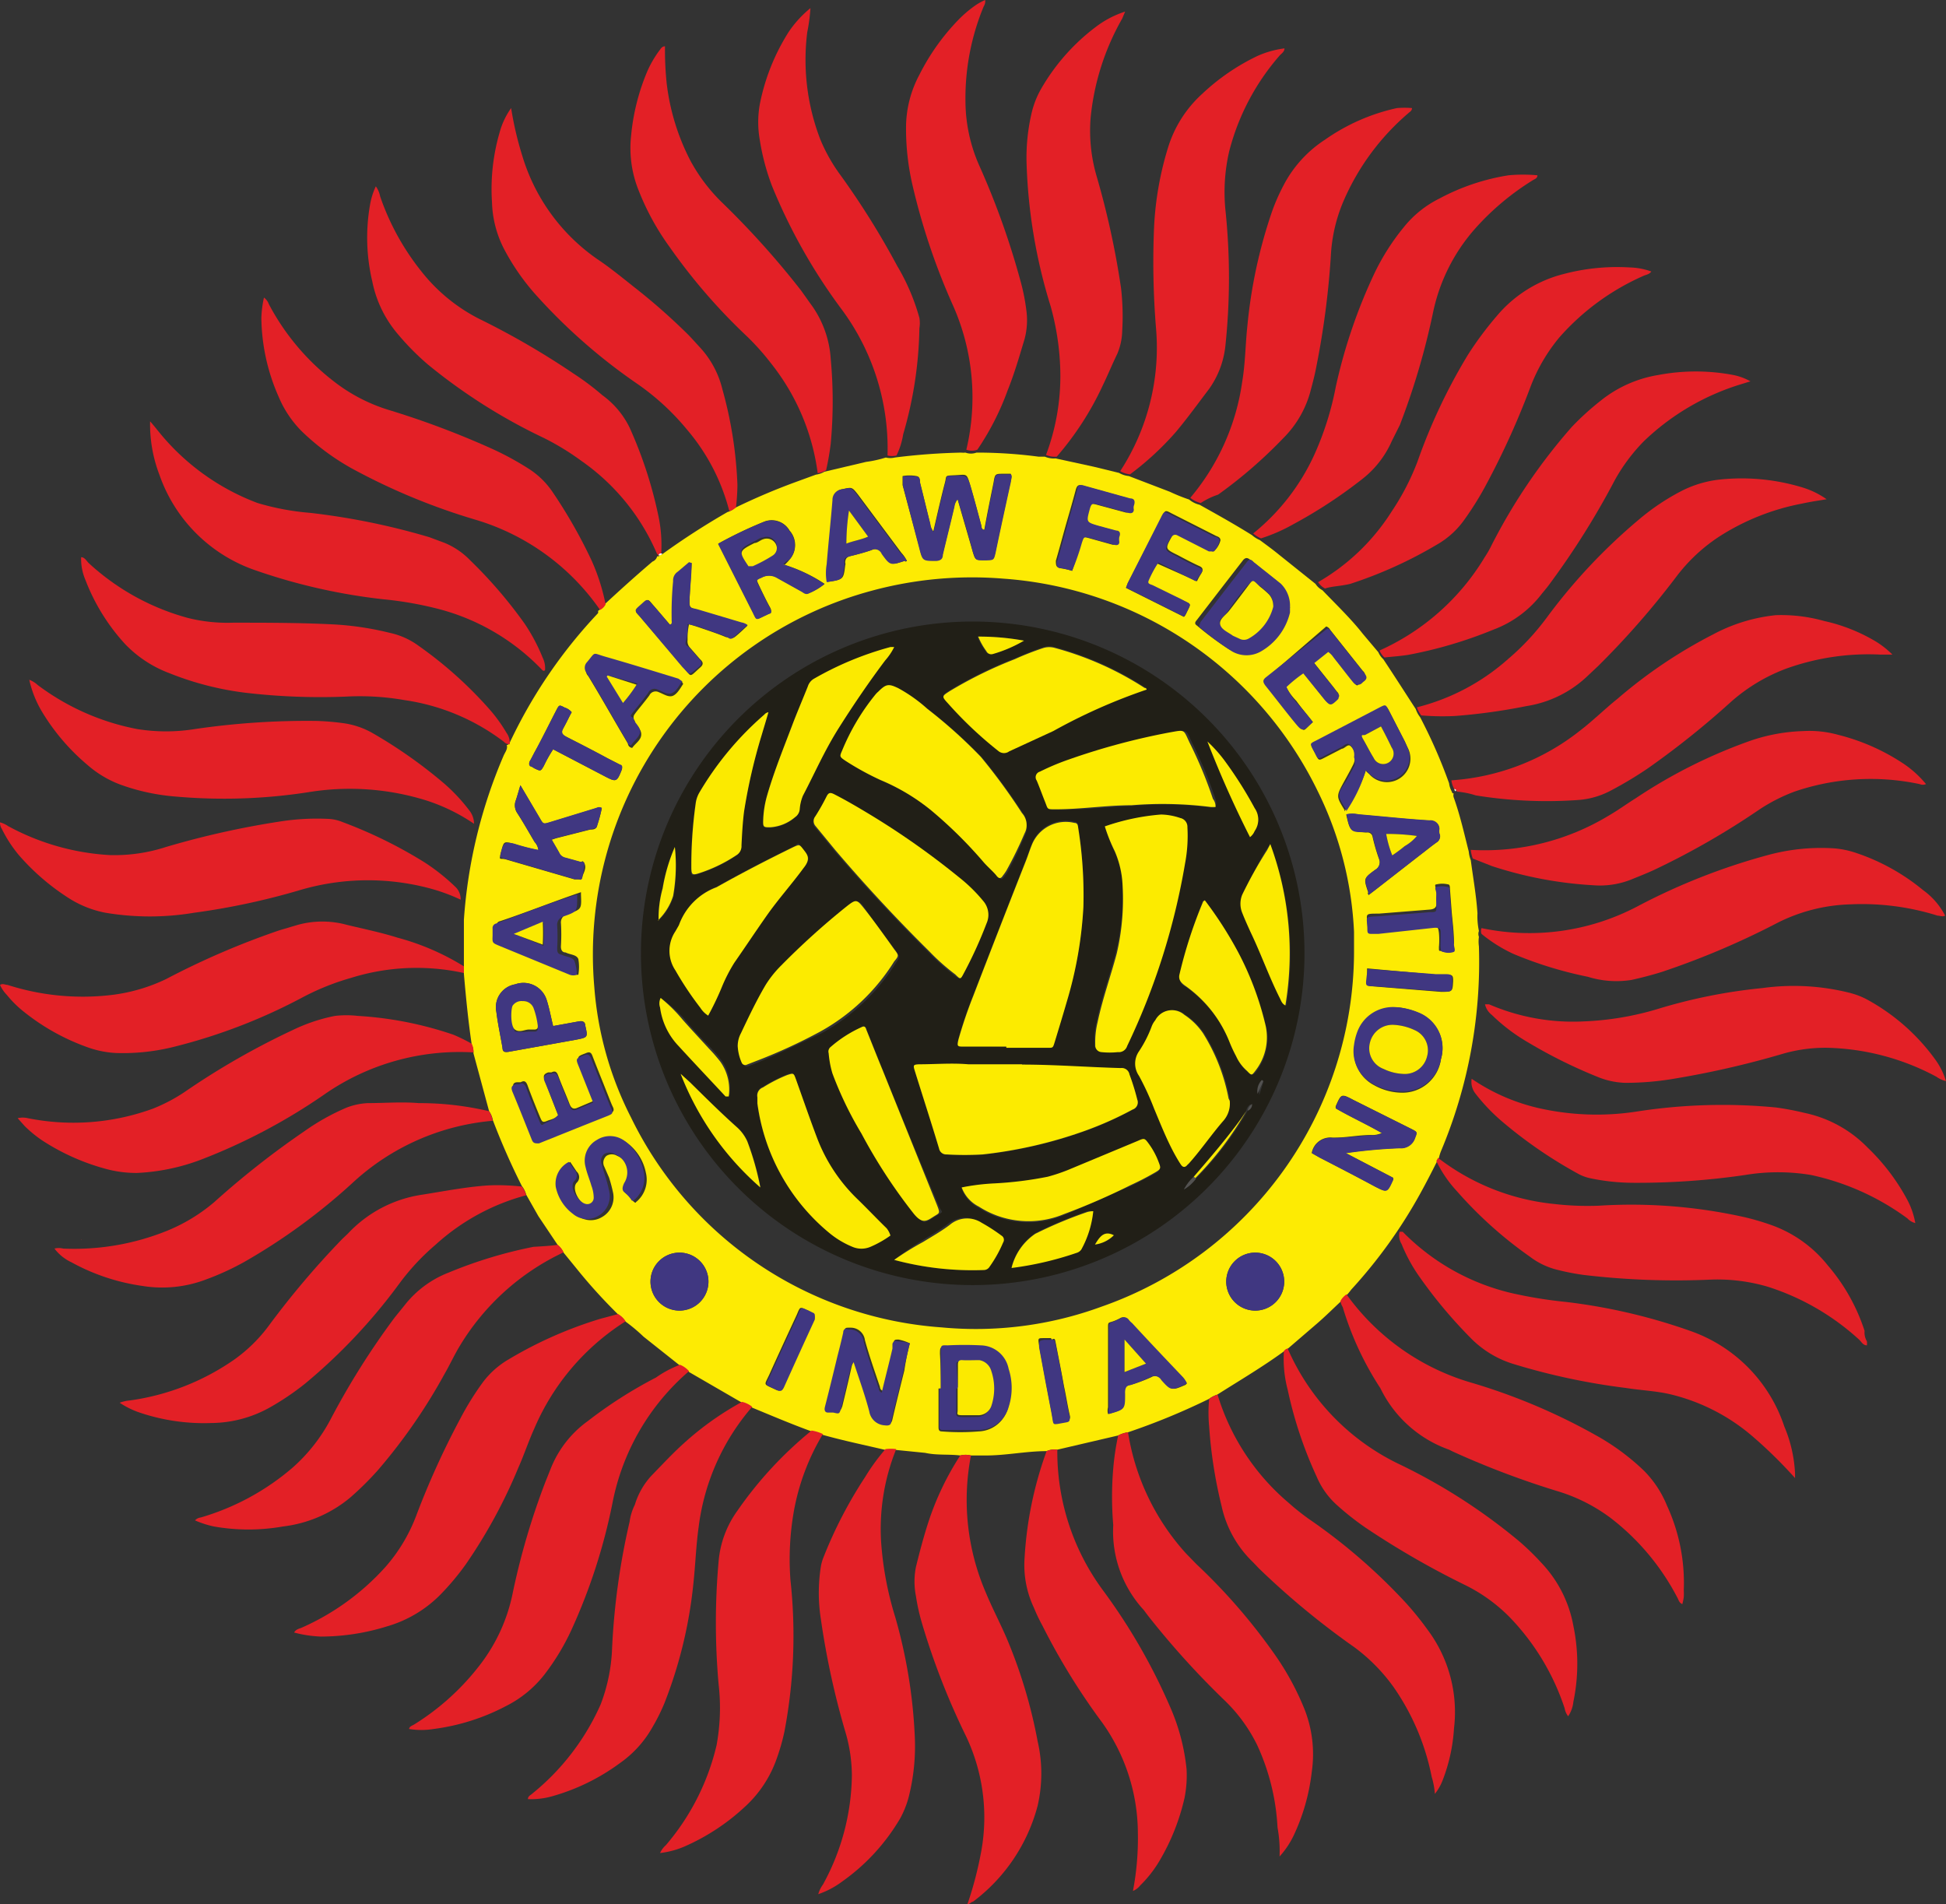 <svg xmlns="http://www.w3.org/2000/svg" width="67.16" height="65.711" viewBox="0 0 67.16 65.711">
  <rect x="0" y="0" width="67.16" height="65.711" fill="#333333" stroke="none"/>
  <g id="Sepaktakraw_Federation_of_India" data-name="Sepaktakraw Federation of India" transform="translate(0)">
    <path id="Path_15422" data-name="Path 15422" d="M20.15,40.12l-.54-2a.62.62,0,0,0-.06-.3c-.12-.81-.2-1.63-.27-2.44V33.51a17.32,17.32,0,0,1,1.37-5.66c.05-.12.15-.23.11-.37h0c.09,0,.11-.11.15-.18a17.09,17.09,0,0,1,3-4.37.2.2,0,0,0,0-.08.44.44,0,0,0,.19-.19c.55-.51,1.09-1,1.69-1.51a.26.26,0,0,0,.16-.18h0c.05,0,.09,0,.09-.07h0a.06.06,0,0,0,.08,0,25.6,25.6,0,0,1,2.26-1.46.53.53,0,0,0,.23-.13,22.121,22.121,0,0,1,2.19-.93l.63-.23a.77.77,0,0,0,.29-.1l1.44-.34a3.93,3.93,0,0,0,.68-.15.65.65,0,0,0,.31,0,21.839,21.839,0,0,1,2.29-.17.8.8,0,0,0,.15,0,.55.55,0,0,0,.38,0h.14a16.19,16.19,0,0,1,2,.14h.22a.76.76,0,0,0,.37.06l1.33.29.86.21a.85.85,0,0,0,.34.11l1.41.54a6.261,6.261,0,0,0,.67.27.87.87,0,0,0,.36.18c.61.34,1.22.68,1.81,1.05a1,1,0,0,0,.27.17c.23.17.45.33.67.51l1.25,1a.64.64,0,0,0,.24.22c.47.49,1,1,1.39,1.5l.54.64a.7.7,0,0,0,.17.24c.38.57.75,1.15,1.12,1.72a.94.94,0,0,0,.15.28,17.711,17.711,0,0,1,1,2.28.82.82,0,0,0,.1.3.049.049,0,0,0,.06.05h0a.22.22,0,0,0,0,.14c.22.61.36,1.24.52,1.87a1.09,1.09,0,0,0,.07.3c.08.61.19,1.22.23,1.83a2.475,2.475,0,0,0,.05.61.28.28,0,0,0,0,.2,1.22,1.22,0,0,0,0,.33A16.83,16.83,0,0,1,53,41.5a1.55,1.55,0,0,0-.07.23l-.06.11c-.19.38-.38.75-.59,1.13a17.14,17.14,0,0,1-2.38,3.31,1.829,1.829,0,0,1-.13.16.66.66,0,0,0-.21.23c-.28.26-.55.53-.84.78l-1,.86a.22.22,0,0,0-.13.09c-.74.54-1.52,1-2.31,1.5a1,1,0,0,0-.29.15A23.23,23.23,0,0,1,42.2,51.2a1,1,0,0,0-.34.11l-2.1.49a.68.68,0,0,0-.37.05c-.72,0-1.44.16-2.16.15h-.45a.77.77,0,0,0-.37,0c-.4-.05-.81,0-1.21-.09l-1-.1a1.57,1.57,0,0,0-.37,0c-.72-.17-1.45-.32-2.16-.52a1.46,1.46,0,0,0-.39-.12c-.69-.25-1.37-.54-2.05-.82a.88.88,0,0,0-.35-.17l-1.83-1.06a.84.84,0,0,0-.31-.22l-1.26-1a6.1,6.1,0,0,0-.62-.52.78.78,0,0,0-.26-.25,18.264,18.264,0,0,1-1.44-1.59L22.72,45a.73.73,0,0,0-.2-.26l-.67-1L21.43,43a.85.85,0,0,0-.15-.3,24.059,24.059,0,0,1-1-2.27A.77.77,0,0,0,20.15,40.12ZM50,34.66v-.73a12.23,12.23,0,0,0-1.25-4.85A13.09,13.09,0,0,0,37.9,21.74a13.24,13.24,0,0,0-4.52.41,13,13,0,0,0-9.6,13.68,11.85,11.85,0,0,0,1.27,4.51,12.93,12.93,0,0,0,10.72,7.24,12.58,12.58,0,0,0,5.5-.71A13,13,0,0,0,50,34.66ZM36.32,19c.17.61.35,1.21.52,1.81.09.29.09.29.4.28h.06c.26,0,.26,0,.32-.26.17-.82.35-1.64.53-2.46,0-.08.05-.16,0-.25h-.23c-.31,0-.31,0-.36.3-.11.54-.22,1.08-.32,1.63-.1,0-.09-.1-.11-.16-.12-.45-.24-.9-.37-1.35s-.11-.39-.52-.37-.28,0-.37.3c-.14.54-.26,1.08-.39,1.64a.52.52,0,0,1-.11-.27c-.12-.47-.23-.94-.35-1.41,0-.09,0-.21-.12-.23a1.3,1.3,0,0,0-.48,0v.31L35,20.66c.11.45.11.44.58.42.15,0,.2-.07.23-.21.13-.55.27-1.1.4-1.66A.49.49,0,0,1,36.32,19Zm-6,2.3c.09-.1.15-.15.2-.22a.75.75,0,0,0,0-1,.71.71,0,0,0-.87-.31,14.441,14.441,0,0,0-1.59.76l1.15,2.28c.21.4.1.37.54.17.13-.06.17-.12.09-.26s-.26-.5-.38-.76-.08-.18.1-.26a.53.53,0,0,1,.52,0l.88.49c.07,0,.14.1.23.05a2.19,2.19,0,0,0,.54-.32,5.32,5.32,0,0,0-1.43-.67Zm20.11,7.1.1.09a.81.81,0,0,0,1.32-.92l-.09-.2-.54-1.05c-.1-.19-.1-.19-.3-.09l-2.07,1.08c-.39.21-.37.11-.16.52.09.19.1.19.29.09l.6-.31c.09,0,.2-.17.29-.1a.47.47,0,0,1,.16.44.62.62,0,0,1-.07.23c-.09.18-.19.36-.29.54-.29.53-.29.53,0,1v.05a5.18,5.18,0,0,0,.74-1.42ZM34.67,48.13a1.62,1.62,0,0,0-.39-.13c-.11,0-.15,0-.17.1a.356.356,0,0,0,0,.15c-.12.51-.25,1-.37,1.52a.14.14,0,0,1-.1-.13c-.18-.54-.37-1.07-.52-1.62a.49.49,0,0,0-.49-.43h-.06c-.1,0-.14,0-.16.11-.06.27-.13.55-.2.82-.14.58-.28,1.16-.43,1.74,0,.12,0,.17.11.2h.18c.21,0,.21,0,.27-.16.11-.45.22-.91.32-1.36a.5.5,0,0,1,.11-.22c.19.58.39,1.13.54,1.7a.57.57,0,0,0,.53.48c.15,0,.2,0,.23-.15.13-.56.27-1.12.41-1.68A8.7,8.7,0,0,1,34.67,48.13Zm13.88-6.56.25.14c.64.33,1.28.66,1.91,1,.43.22.43.22.63-.22a.1.1,0,0,0,0-.08l-1.63-.85a17.14,17.14,0,0,1,1.86-.17.51.51,0,0,0,.53-.35c.08-.21.09-.2-.12-.31l-2-1c-.42-.22-.42-.22-.61.21a.17.17,0,0,0,0,.08c.5.29,1.05.54,1.59.85a.77.77,0,0,1-.37.07c-.45,0-.89.1-1.34.09a.65.65,0,0,0-.71.53Zm2.92-5a1.31,1.31,0,0,0-1.33.83,2,2,0,0,0-.12.47,1.28,1.28,0,0,0,.67,1.35,2,2,0,0,0,.93.26A1.34,1.34,0,0,0,53,38.32a1.32,1.32,0,0,0-.81-1.61,2.41,2.41,0,0,0-.72-.18ZM35.74,49.69h-.08V51c0,.08,0,.17.11.17a7.815,7.815,0,0,0,1.28,0,1.08,1.08,0,0,0,1-.79,2.13,2.13,0,0,0,0-1.32,1,1,0,0,0-.95-.81,11.251,11.251,0,0,0-1.16,0c-.22,0-.23,0-.23.24C35.73,48.85,35.74,49.27,35.74,49.69Zm12-27a1.07,1.07,0,0,0-.39-.86l-.93-.74c-.1-.08-.16-.08-.24,0l-.69.89-.91,1.18c-.05.06-.11.13,0,.2a10.6,10.6,0,0,0,1.09.81,1,1,0,0,0,1,0,2.11,2.11,0,0,0,1-1.34c.11.01.11-.07.12-.1ZM27.14,21.2h-.06l-.39.33a.36.36,0,0,0-.16.33,11.475,11.475,0,0,1-.05,1.31.185.185,0,0,1-.07.18l-.53-.62c-.3-.34-.2-.33-.54,0-.17.13-.16.14,0,.3l1.52,1.78c.29.33.18.35.57,0,.13-.11.11-.19,0-.29l-.34-.39a.321.321,0,0,1-.09-.27,2.242,2.242,0,0,1,.05-.55l.28.09c.35.12.69.23,1,.36.1,0,.19.07.29,0s.3-.26.45-.4a.48.48,0,0,0-.21-.09l-1.51-.45c-.29-.08-.29-.09-.28-.39S27.12,21.6,27.14,21.2Zm-5.91,7.67c-.07.23-.11.38-.16.53a.47.47,0,0,0,.05.43c.21.32.4.66.6,1a.49.49,0,0,1,.13.28,7,7,0,0,1-.82-.21c-.37-.1-.37-.11-.46.25s-.06.22.16.28l2.37.69h.12c.08,0,.14,0,.15-.09s.16-.29.07-.46-.09,0-.14-.05l-.5-.14a.32.32,0,0,1-.2-.12c-.09-.17-.19-.33-.29-.51l.15-.05,1.18-.3c.09,0,.21,0,.24-.14a4.87,4.87,0,0,0,.16-.6c-.09-.05-.14,0-.19,0l-1.6.49c-.23.07-.23.07-.35-.14Zm27.35-2.18c-.19-.25-.39-.48-.57-.73a2,2,0,0,1-.39-.56,4.74,4.74,0,0,1,.58-.47l.71.88c.22.29.24.28.5,0,.06-.06.08-.1,0-.17l-.13-.17-.71-.89.49-.39a.79.79,0,0,1,.2.21c.23.29.46.57.68.86s.18.13.29,0,0-.05.07-.06.14-.16,0-.28l-1.12-1.41a.24.24,0,0,0-.14-.12L47,25.15c-.12.09-.1.16,0,.27.34.41.68.84,1,1.26S48.22,27,48.58,26.69Zm-4-4.86a2,2,0,0,1,.15-.27c.07-.13.06-.2-.08-.26s-.49-.24-.73-.37c-.45-.22-.44-.22-.21-.64.07-.12.13-.14.24-.08l1.08.55s.11.09.17,0a.77.77,0,0,0,.19-.34c0-.12-.11-.13-.18-.17l-1.52-.77c-.2-.11-.21-.1-.31.1L42.19,21.9l-.06.16,2,1a.37.37,0,0,0,.07-.1c.19-.4.21-.3-.16-.5L43,22a.119.119,0,0,1-.12-.17,4,4,0,0,1,.33-.61Zm-22,18.42a1,1,0,0,1-.37.18c-.22.09-.22.09-.32-.15s-.29-.71-.42-1.07c-.05-.12-.11-.16-.23-.09h-.11c-.17,0-.18.12-.12.27.23.55.45,1.11.67,1.66.05.14.11.16.24.11l1.52-.61.88-.35c.12-.05.16-.11.1-.23s-.14-.34-.21-.51c-.16-.41-.33-.82-.49-1.24-.05-.14-.11-.16-.24-.1-.29.11-.3.11-.18.4l.49,1.23L23.2,40c-.15.07-.22,0-.27-.12-.13-.34-.28-.67-.4-1-.05-.13-.11-.16-.23-.1h-.11c-.14.05-.19.11-.12.27.16.43.31.82.46,1.2Zm.37,1.62a.84.84,0,0,0-.37.9,1.55,1.55,0,0,0,.59.93.75.75,0,0,0,.88.07.78.78,0,0,0,.38-.83,5.179,5.179,0,0,0-.14-.53L24.11,42a.31.31,0,0,1,.09-.34.35.35,0,0,1,.37,0,.68.68,0,0,1,.32,1c-.08.11-.15.19,0,.31s.16.19.25.27.07,0,.1,0a1,1,0,0,0,.32-1,1.7,1.7,0,0,0-.61-1,.84.84,0,0,0-1-.07.82.82,0,0,0-.39.94,2.5,2.5,0,0,0,.2.64,1.2,1.2,0,0,1,.08.42.22.22,0,0,1-.27.21c-.25,0-.6-.56-.4-.79a.26.26,0,0,0,0-.39Zm.28-6.46a1.59,1.59,0,0,0,0-.54c-.06-.16-.29-.15-.44-.23h0c-.13,0-.17-.11-.16-.24a6.49,6.49,0,0,0,0-.76.3.3,0,0,1,.24-.33c.48-.16.47-.17.45-.67v-.08h0c-.94.32-1.86.69-2.79,1a.16.16,0,0,0-.13.18V34c0,.25,0,.25.23.35l2.43,1a.37.37,0,0,0,.12.06ZM50.5,32.66l.25-.19,1.49-1.16c.2-.15.39-.31.6-.46a.24.24,0,0,0,.1-.31.42.42,0,0,1,0-.15c0-.19-.12-.28-.34-.3-.82-.05-1.64-.14-2.46-.21a.94.94,0,0,0-.41,0c.13.57.13.57.66.62h.06a.177.177,0,0,1,.19.15,6.61,6.61,0,0,0,.22.76.3.3,0,0,1-.13.38c-.41.3-.4.3-.24.78C50.46,32.59,50.48,32.61,50.5,32.66ZM26.81,25.28h-.09c-.85-.26-1.69-.52-2.53-.76-.45-.13-.31-.18-.62.19a.28.28,0,0,0,0,.39c.47.77.91,1.56,1.37,2.33a.16.16,0,0,0,.15.15c.1-.15.3-.26.31-.45s-.14-.28-.22-.43v-.05a.183.183,0,0,1,0-.24c.05-.08.34-.42.5-.64a.24.24,0,0,1,.33-.11c.16.06.34.19.49.12s.25-.26.35-.41A.13.13,0,0,1,26.81,25.28Zm7.76-4.15a1.07,1.07,0,0,0-.19-.28l-1.49-2c-.22-.28-.21-.27-.54-.2a.36.36,0,0,0-.32.37c-.06.74-.14,1.47-.2,2.21a1.84,1.84,0,0,0,0,.62c.55-.08.55-.08.61-.57a.14.14,0,0,0,0-.09c0-.16.08-.21.22-.24s.47-.12.7-.2a.26.26,0,0,1,.37.13c.29.4.3.4.78.24,0,.05.02.03.06.01Zm9.66,28.38a.75.75,0,0,0-.19-.24c-.58-.61-1.16-1.22-1.73-1.84a.57.57,0,0,1-.11-.11.2.2,0,0,0-.27-.06,1.629,1.629,0,0,1-.19.09c-.25.1-.23,0-.23.35v2.64a.44.44,0,0,0,0,.23c.56-.16.57-.16.56-.7,0-.16,0-.25.19-.3A4.93,4.93,0,0,0,43,49.3a.28.28,0,0,1,.39.1c.33.37.34.36.8.16ZM22.36,37.18c-.08-.32-.13-.61-.22-.89a.84.84,0,0,0-1.09-.55.8.8,0,0,0-.65.95c.05.41.14.82.21,1.23,0,.14.06.18.21.15l2.34-.42c.4-.08.4-.08.31-.48,0-.14-.09-.18-.23-.15ZM25.72,46a1,1,0,1,0,1-1A1,1,0,0,0,25.72,46Zm19.87,0a1,1,0,1,0,1-1A1,1,0,0,0,45.59,46ZM40.27,21.47a8.369,8.369,0,0,0,.28-.94c.08-.25.08-.25.33-.18l.79.22c.1,0,.16,0,.18-.1a.48.48,0,0,1,0-.17.144.144,0,0,0-.11-.22l-.59-.16c-.45-.13-.44-.13-.32-.58.06-.22.11-.2.3-.15l1,.27c.11,0,.2,0,.22-.11a.27.27,0,0,1,0-.12.175.175,0,0,0-.13-.26l-1.58-.44c-.15-.05-.2,0-.24.13-.1.38-.21.76-.32,1.14s-.24.88-.37,1.32c0,.14,0,.23.15.26a2.7,2.7,0,0,1,.41.09ZM23,26.35a.51.51,0,0,0-.24-.16c-.19-.1-.19-.1-.29.09-.25.48-.49,1-.74,1.43-.06.11-.11.22-.17.32s0,.16.06.2l.1.06c.21.1.21.1.32-.09a4.59,4.59,0,0,1,.32-.57l1.78.93c.4.21.42.2.59-.23,0-.08,0-.13-.06-.17l-.43-.22c-.46-.25-.93-.49-1.4-.73-.22-.12-.25-.08-.1-.36S22.91,26.51,23,26.35Zm30.45,8c0-.42-.05-.77-.08-1.12l-.06-.79c0-.06,0-.15-.07-.15a.85.85,0,0,0-.39,0c-.11,0,0,.15,0,.24v.36c0,.12,0,.25-.23.27l-1.76.14c-.54,0-.41,0-.39.47,0,.12,0,.16.17.14h.21l1.85-.15c.2,0,.2,0,.23.2a2.664,2.664,0,0,1,0,.49c0,.16,0,.13.08.14a.55.55,0,0,0,.38,0c.09-.05,0-.16,0-.25Zm-3,.84v.24c0,.37-.09.35.32.39L53,36c.4,0,.4,0,.42-.37,0-.15,0-.23-.19-.22h-.37Zm-19.09,12c0-.08,0-.09-.07-.11L31.16,47c-.29-.12-.26-.17-.39.14-.32.69-.64,1.38-.95,2.07-.18.39-.22.31.2.51.14.07.2.06.27-.09.35-.78.7-1.55,1.06-2.33a.37.37,0,0,0,.04-.1Zm8.18.76h-.25c-.2,0-.2,0-.16.25.14.76.28,1.53.43,2.29.09.45,0,.4.5.31.11,0,.16-.06.13-.19-.08-.34-.13-.69-.2-1-.09-.51-.19-1-.29-1.52-.02-.09-.02-.15-.13-.09Z" transform="translate(-3.27 -1.77)" fill="#fdeb03"/>
    <path id="Path_15423" data-name="Path 15423" d="M52.84,41.84l.06-.11a7.84,7.84,0,0,0,4,1.59,10,10,0,0,0,1.55.06,17.92,17.92,0,0,1,5,.39,8.521,8.521,0,0,1,.9.26,4.35,4.35,0,0,1,2,1.41,6.56,6.56,0,0,1,1.27,2.26.594.594,0,0,0,.08.36.57.57,0,0,1,0,.14c-.13,0-.19-.12-.26-.19a8.47,8.47,0,0,0-3.15-1.83,6.15,6.15,0,0,0-1.95-.25,27,27,0,0,1-4.41-.16,8.1,8.1,0,0,1-1-.2,2.57,2.57,0,0,1-.86-.43,14.13,14.13,0,0,1-2.51-2.25A4.26,4.26,0,0,1,52.84,41.84Z" transform="translate(-3.27 -1.77)" fill="#e32026"/>
    <path id="Path_15424" data-name="Path 15424" d="M19.63,30.2A6.4,6.4,0,0,0,18,29.4a8.85,8.85,0,0,0-4.09-.29,19,19,0,0,1-4.58.15,7.25,7.25,0,0,1-1.9-.41,3.67,3.67,0,0,1-1.14-.68,7.35,7.35,0,0,1-1.56-1.82,3.71,3.71,0,0,1-.45-1.12.9.9,0,0,1,.29.18A8.32,8.32,0,0,0,8,26.93a6.28,6.28,0,0,0,2,0,26.611,26.611,0,0,1,4.18-.28,8.47,8.47,0,0,1,.88.07,2.81,2.81,0,0,1,1.12.38,16.43,16.43,0,0,1,2.43,1.72,6.11,6.11,0,0,1,.85.91.75.75,0,0,1,.17.47Z" transform="translate(-3.27 -1.77)" fill="#e32026"/>
    <path id="Path_15425" data-name="Path 15425" d="M26,20.94h0a.28.28,0,0,1-.07-.09,7.49,7.49,0,0,0-2.59-3.17,8.9,8.9,0,0,0-1.29-.79,19.51,19.51,0,0,1-4-2.53A8.84,8.84,0,0,1,17,13.3a4,4,0,0,1-.88-1.81,6.57,6.57,0,0,1-.08-2.65,2.5,2.5,0,0,1,.2-.64.88.88,0,0,1,.15.35,8.59,8.59,0,0,0,1.41,2.57,6,6,0,0,0,2,1.65,27.09,27.09,0,0,1,3.26,1.89,9.19,9.19,0,0,1,1,.75A3,3,0,0,1,25,16.53a14.7,14.7,0,0,1,1,3.08,4.84,4.84,0,0,1,.09,1.26h0A.088.088,0,0,0,26,20.94Z" transform="translate(-3.27 -1.77)" fill="#e32026"/>
    <path id="Path_15426" data-name="Path 15426" d="M47.58,48.4a.22.22,0,0,1,.13-.09,7.94,7.94,0,0,0,3.87,4,19.94,19.94,0,0,1,4.13,2.66,8.849,8.849,0,0,1,.76.74,4.25,4.25,0,0,1,1.1,2.17,6.42,6.42,0,0,1,0,2.62,1.08,1.08,0,0,1-.18.5.59.59,0,0,1-.12-.27,8.22,8.22,0,0,0-1.9-3.15,5.68,5.68,0,0,0-1.52-1.1,29.311,29.311,0,0,1-3.47-2,9.779,9.779,0,0,1-.95-.75,2.77,2.77,0,0,1-.72-1,14.2,14.2,0,0,1-1-3,4.17,4.17,0,0,1-.13-1.33Z" transform="translate(-3.27 -1.77)" fill="#e32026"/>
    <path id="Path_15427" data-name="Path 15427" d="M8.45,16.31c.15.17.24.29.34.41a8,8,0,0,0,3.37,2.41,8.84,8.84,0,0,0,1.82.34,24,24,0,0,1,4.11.84l.51.19a2.61,2.61,0,0,1,.9.61,15.74,15.74,0,0,1,1.88,2.19A6.36,6.36,0,0,1,22,24.47a.81.81,0,0,1,.08.43.06.06,0,0,1-.09,0,7.58,7.58,0,0,0-3.69-2.14,12.36,12.36,0,0,0-1.82-.31,20.22,20.22,0,0,1-4.4-1,5.34,5.34,0,0,1-3.31-3.3,4.88,4.88,0,0,1-.32-1.84Z" transform="translate(-3.27 -1.77)" fill="#e32026"/>
    <path id="Path_15428" data-name="Path 15428" d="M54.06,39a6.79,6.79,0,0,0,2.26,1,9.05,9.05,0,0,0,3.44.13,19.29,19.29,0,0,1,4.8-.14,9.649,9.649,0,0,1,1,.19,4.25,4.25,0,0,1,2.17,1.2,7.18,7.18,0,0,1,1.36,1.79,2.68,2.68,0,0,1,.28.81.56.56,0,0,1-.27-.16,8.67,8.67,0,0,0-3.33-1.5,6.92,6.92,0,0,0-2.27,0,25.64,25.64,0,0,1-3.82.27,7.32,7.32,0,0,1-1.54-.16,1.52,1.52,0,0,1-.42-.16,15.62,15.62,0,0,1-2.65-1.83,6.46,6.46,0,0,1-.88-.93.65.65,0,0,1-.13-.51Z" transform="translate(-3.27 -1.77)" fill="#e32026"/>
    <path id="Path_15429" data-name="Path 15429" d="M70.43,39.08a.92.92,0,0,1-.33-.15,8.36,8.36,0,0,0-3.78-1,5.28,5.28,0,0,0-1.53.21,31.449,31.449,0,0,1-3.7.85,10,10,0,0,1-1.73.15,2.71,2.71,0,0,1-.89-.18A17.17,17.17,0,0,1,56,37.74a6.33,6.33,0,0,1-1.24-.94.65.65,0,0,1-.24-.37h.14a7.3,7.3,0,0,0,3.26.59,10.21,10.21,0,0,0,2.63-.45,18.49,18.49,0,0,1,3.54-.7,7.93,7.93,0,0,1,3,.16,2.78,2.78,0,0,1,.57.21,7.08,7.08,0,0,1,2.41,2.11A2.5,2.5,0,0,1,70.43,39.08Z" transform="translate(-3.27 -1.77)" fill="#e32026"/>
    <path id="Path_15430" data-name="Path 15430" d="M28.67,19.28a.53.53,0,0,1-.23.13A7,7,0,0,0,27,16.62,8.47,8.47,0,0,0,25.24,15a19.6,19.6,0,0,1-3.49-3.07,7.85,7.85,0,0,1-1.07-1.54,3.73,3.73,0,0,1-.43-1.63,7,7,0,0,1,.26-2.41,2.63,2.63,0,0,1,.4-.85,11.43,11.43,0,0,0,.38,1.63,6.67,6.67,0,0,0,2.59,3.58c.48.32.92.69,1.38,1.05A21.52,21.52,0,0,1,27,13.3c.14.14.26.28.4.43a3.26,3.26,0,0,1,.8,1.47,14.19,14.19,0,0,1,.52,3.3A7.107,7.107,0,0,1,28.67,19.28Z" transform="translate(-3.27 -1.77)" fill="#e32026"/>
    <path id="Path_15431" data-name="Path 15431" d="M31.78,18a.77.77,0,0,1-.29.1,7.69,7.69,0,0,0-1.61-3.79,8.48,8.48,0,0,0-.85-.95,20,20,0,0,1-2.66-3.08,8.72,8.72,0,0,1-1.06-1.94,3.9,3.9,0,0,1-.26-1.88,7.46,7.46,0,0,1,.56-2.23,3.62,3.62,0,0,1,.45-.76s.06-.11.16-.1a11.14,11.14,0,0,0,.06,1.29,7.77,7.77,0,0,0,.82,2.66,6,6,0,0,0,1.08,1.43,29.37,29.37,0,0,1,2.74,3.05l.32.45a3.56,3.56,0,0,1,.7,1.91,15.819,15.819,0,0,1,0,2.92q-.057.464-.16.92Z" transform="translate(-3.27 -1.77)" fill="#e32026"/>
    <path id="Path_15432" data-name="Path 15432" d="M54.4,34a.28.28,0,0,1,0-.2,8,8,0,0,0,5.4-.76,21.84,21.84,0,0,1,4.48-1.76,7,7,0,0,1,2.32-.23,3.16,3.16,0,0,1,.74.16,7.22,7.22,0,0,1,2.3,1.28,2.48,2.48,0,0,1,.76.88c-.09.05-.17,0-.26,0a8.71,8.71,0,0,0-3-.39,5.93,5.93,0,0,0-2.51.63,27.611,27.611,0,0,1-4,1.7c-.35.11-.7.2-1.06.28a3.32,3.32,0,0,1-1.5-.11,13.63,13.63,0,0,1-2.57-.79A5.11,5.11,0,0,1,54.4,34Z" transform="translate(-3.27 -1.77)" fill="#e32026"/>
    <path id="Path_15433" data-name="Path 15433" d="M22.52,44.73a.73.73,0,0,1,.2.26,8.29,8.29,0,0,0-3.6,3.26c-.18.3-.33.63-.51.94a19.29,19.29,0,0,1-2.3,3.32,10.55,10.55,0,0,1-.95.94,4.43,4.43,0,0,1-2.32,1,6.85,6.85,0,0,1-2.39,0,3.28,3.28,0,0,1-.65-.21.32.32,0,0,1,.2-.1,8.52,8.52,0,0,0,3.18-1.73,5.89,5.89,0,0,0,1.29-1.64,26.46,26.46,0,0,1,2.22-3.53l.34-.42a3.56,3.56,0,0,1,1.52-1.13,15.5,15.5,0,0,1,2.93-.89C22,44.78,22.24,44.77,22.52,44.73Z" transform="translate(-3.27 -1.77)" fill="#e32026"/>
    <path id="Path_15434" data-name="Path 15434" d="M19.28,35.12v.23a7.59,7.59,0,0,0-3.9.17,8.529,8.529,0,0,0-1.63.65,19.38,19.38,0,0,1-4.41,1.71,7.26,7.26,0,0,1-2.08.23,3.42,3.42,0,0,1-.89-.17A7.56,7.56,0,0,1,4.11,36.7a3.72,3.72,0,0,1-.6-.59,1.21,1.21,0,0,1-.24-.35c.1-.06.18,0,.26,0a8.48,8.48,0,0,0,3.57.35A6,6,0,0,0,9,35.56a27.45,27.45,0,0,1,3.9-1.68l.64-.19a3.2,3.2,0,0,1,1.71,0c.58.14,1.17.26,1.74.44a8.52,8.52,0,0,1,2.29.99Z" transform="translate(-3.27 -1.77)" fill="#e32026"/>
    <path id="Path_15435" data-name="Path 15435" d="M19.17,32.82a6.37,6.37,0,0,0-1.1-.4,8.29,8.29,0,0,0-4.42.06,24.36,24.36,0,0,1-3.68.79,9.25,9.25,0,0,1-3.06,0,3.62,3.62,0,0,1-1.26-.5,7.93,7.93,0,0,1-1.73-1.49,4.58,4.58,0,0,1-.59-.91.38.38,0,0,1-.06-.22.91.91,0,0,1,.28.13,8.31,8.31,0,0,0,3.51,1A5.75,5.75,0,0,0,9,31a29.85,29.85,0,0,1,3.94-.88,8.21,8.21,0,0,1,1.64-.09,1.45,1.45,0,0,1,.51.11,15.8,15.8,0,0,1,2.83,1.39,7.05,7.05,0,0,1,1.09.87A.6.6,0,0,1,19.17,32.82Z" transform="translate(-3.27 -1.77)" fill="#e32026"/>
    <path id="Path_15436" data-name="Path 15436" d="M19.55,37.79a.62.62,0,0,1,.06.3,8.17,8.17,0,0,0-5.16,1.46,20.24,20.24,0,0,1-4.24,2.24A7.14,7.14,0,0,1,8,42.25a4,4,0,0,1-1-.12,7.67,7.67,0,0,1-2.27-1,4.16,4.16,0,0,1-.61-.5l-.24-.27a.76.76,0,0,1,.35,0,8,8,0,0,0,4.32-.33,5.78,5.78,0,0,0,1.1-.58,26.17,26.17,0,0,1,3.74-2.14,6,6,0,0,1,1.44-.48,3.46,3.46,0,0,1,.79,0,12.46,12.46,0,0,1,3.3.65,6,6,0,0,1,.63.31Z" transform="translate(-3.27 -1.77)" fill="#e32026"/>
    <path id="Path_15437" data-name="Path 15437" d="M45,50.05a1,1,0,0,1,.29-.15,7.88,7.88,0,0,0,2.46,3.74c.21.19.43.36.66.53a19.84,19.84,0,0,1,3.4,2.94,10.639,10.639,0,0,1,.74.92,4.74,4.74,0,0,1,.9,3.39,5.94,5.94,0,0,1-.4,1.81,1.78,1.78,0,0,1-.26.45,2.685,2.685,0,0,0-.11-.59A8.17,8.17,0,0,0,51.37,60,6.16,6.16,0,0,0,50,58.61a27.44,27.44,0,0,1-3.28-2.71l-.21-.22a3.8,3.8,0,0,1-1.08-1.93A16,16,0,0,1,45,51,5.025,5.025,0,0,1,45,50.05Z" transform="translate(-3.27 -1.77)" fill="#e32026"/>
    <path id="Path_15438" data-name="Path 15438" d="M51.05,24.46a.7.7,0,0,1-.17-.24A8.1,8.1,0,0,0,54.51,21a3.5,3.5,0,0,0,.24-.42,19.71,19.71,0,0,1,2.76-4.07,9.35,9.35,0,0,1,1-.91,4.27,4.27,0,0,1,2-.89,6.94,6.94,0,0,1,2.57,0,2,2,0,0,1,.6.22l-.29.09A8.35,8.35,0,0,0,60,17a6.2,6.2,0,0,0-1,1.34,27.449,27.449,0,0,1-2.21,3.53c-.09.13-.2.26-.3.38a3.75,3.75,0,0,1-1.68,1.25,15,15,0,0,1-2.94.87C51.62,24.41,51.34,24.43,51.05,24.46Z" transform="translate(-3.27 -1.77)" fill="#e32026"/>
    <path id="Path_15439" data-name="Path 15439" d="M52.32,26.46a.94.94,0,0,1-.15-.28,7.45,7.45,0,0,0,3.14-1.66,8.52,8.52,0,0,0,1.33-1.42,19.64,19.64,0,0,1,3.18-3.39,7.83,7.83,0,0,1,1.49-1,3.81,3.81,0,0,1,1.31-.39,7.21,7.21,0,0,1,2.88.28,2.9,2.9,0,0,1,.81.4c-.31.05-.58.09-.85.15a8.06,8.06,0,0,0-2.86,1.14,5.9,5.9,0,0,0-1.46,1.36,28.7,28.7,0,0,1-2.72,3.11l-.33.31a3.93,3.93,0,0,1-2.15,1.07,20.21,20.21,0,0,1-2.46.34A8.983,8.983,0,0,1,52.32,26.46Z" transform="translate(-3.27 -1.77)" fill="#e32026"/>
    <path id="Path_15440" data-name="Path 15440" d="M31.28,51.14a1.46,1.46,0,0,1,.39.12,7.87,7.87,0,0,0-1,2.65,9.57,9.57,0,0,0-.12,2.39,17.7,17.7,0,0,1-.21,5.24,7.249,7.249,0,0,1-.26.91,4.07,4.07,0,0,1-1.13,1.7,7.42,7.42,0,0,1-2,1.32,3,3,0,0,1-.9.25.79.79,0,0,1,.2-.27A8.18,8.18,0,0,0,28,62a7.12,7.12,0,0,0,.07-2.11,23.91,23.91,0,0,1,0-4.23,3.48,3.48,0,0,1,.64-1.74,13.38,13.38,0,0,1,2.57-2.78Z" transform="translate(-3.27 -1.77)" fill="#e32026"/>
    <path id="Path_15441" data-name="Path 15441" d="M65.22,52.78a15.761,15.761,0,0,0-1.49-1.46,6.76,6.76,0,0,0-2.85-1.44c-.49-.11-1-.13-1.5-.21a22.809,22.809,0,0,1-3.92-.84A3.5,3.5,0,0,1,54,47.92a16.219,16.219,0,0,1-1.73-2.07,5.59,5.59,0,0,1-.63-1.15.56.56,0,0,1-.07-.42h.11a7.74,7.74,0,0,0,3.73,2.11,15.189,15.189,0,0,0,1.89.31,19.82,19.82,0,0,1,4.3,1A5.24,5.24,0,0,1,64.85,51a4.72,4.72,0,0,1,.37,1.62Z" transform="translate(-3.27 -1.77)" fill="#e32026"/>
    <path id="Path_15442" data-name="Path 15442" d="M49,22.08a.64.64,0,0,1-.24-.22,7.33,7.33,0,0,0,2.54-2.44,8.5,8.5,0,0,0,.89-1.72A19.68,19.68,0,0,1,53.94,14a11.879,11.879,0,0,1,1-1.34,4.43,4.43,0,0,1,2.28-1.43,7.22,7.22,0,0,1,2.3-.23,2.36,2.36,0,0,1,.74.14c-.07.1-.18.11-.27.15a8.34,8.34,0,0,0-2.9,2.12,6,6,0,0,0-1,1.71,27.439,27.439,0,0,1-1.5,3.32,10.67,10.67,0,0,1-.8,1.29,2.93,2.93,0,0,1-.92.83,14.84,14.84,0,0,1-3,1.36C49.54,22,49.24,22,49,22.08Z" transform="translate(-3.27 -1.77)" fill="#e32026"/>
    <path id="Path_15443" data-name="Path 15443" d="M34.21,17.49a.65.65,0,0,1-.31,0,8.06,8.06,0,0,0-1.61-5.08,19.37,19.37,0,0,1-2.38-4.23,7.93,7.93,0,0,1-.42-1.59,3.52,3.52,0,0,1,0-1.21,7.27,7.27,0,0,1,1-2.51,3.8,3.8,0,0,1,.75-.82,6.2,6.2,0,0,1-.11.83,7.64,7.64,0,0,0,.45,3.7,5.82,5.82,0,0,0,.65,1.17,27.55,27.55,0,0,1,2,3.19,7.35,7.35,0,0,1,.77,1.8,1.11,1.11,0,0,1,0,.36,13.75,13.75,0,0,1-.56,3.66A2.572,2.572,0,0,1,34.21,17.49Z" transform="translate(-3.27 -1.77)" fill="#e32026"/>
    <path id="Path_15444" data-name="Path 15444" d="M46.79,20.35a1,1,0,0,1-.27-.17,7.48,7.48,0,0,0,2.12-2.74,10.43,10.43,0,0,0,.73-2.32,18.42,18.42,0,0,1,1.34-3.93,7.9,7.9,0,0,1,1-1.57,3.66,3.66,0,0,1,1.24-1,7.52,7.52,0,0,1,2.38-.8,5.33,5.33,0,0,1,1,0c0,.11-.1.13-.16.17a9,9,0,0,0-2,1.68,6.3,6.3,0,0,0-1.44,2.87,25,25,0,0,1-1.15,3.9L51.3,17a3.39,3.39,0,0,1-1,1.29,16.66,16.66,0,0,1-2.41,1.58A5.87,5.87,0,0,1,46.79,20.35Z" transform="translate(-3.27 -1.77)" fill="#e32026"/>
    <path id="Path_15445" data-name="Path 15445" d="M24.17,22.63a.44.44,0,0,1-.19.19,8,8,0,0,0-4.32-3.12,22,22,0,0,1-4.26-1.77,8.27,8.27,0,0,1-1.72-1.28,3.71,3.71,0,0,1-.79-1.18,6.9,6.9,0,0,1-.6-2.72,3.73,3.73,0,0,1,.09-.71.49.49,0,0,1,.17.23A8.2,8.2,0,0,0,14.88,15a5.88,5.88,0,0,0,1.78.91,29.88,29.88,0,0,1,3.66,1.38,10.19,10.19,0,0,1,1.17.64,2.84,2.84,0,0,1,.83.79,17.27,17.27,0,0,1,1.37,2.4,7,7,0,0,1,.48,1.51Z" transform="translate(-3.27 -1.77)" fill="#e32026"/>
    <path id="Path_15446" data-name="Path 15446" d="M54.1,31.4a1.09,1.09,0,0,1-.07-.3,8.27,8.27,0,0,0,4.74-1.17c.33-.19.63-.41.95-.61a17.75,17.75,0,0,1,4-2A6.18,6.18,0,0,1,65.51,27a3.72,3.72,0,0,1,1.2.13,7.23,7.23,0,0,1,2.26,1,3.62,3.62,0,0,1,.77.7.28.28,0,0,1-.22,0,8.13,8.13,0,0,0-4.32.26,6,6,0,0,0-1.2.61,26.79,26.79,0,0,1-3.64,2.09c-.26.12-.54.23-.81.34a2.93,2.93,0,0,1-1.31.19,13.64,13.64,0,0,1-3.48-.66Z" transform="translate(-3.27 -1.77)" fill="#e32026"/>
    <path id="Path_15447" data-name="Path 15447" d="M21.28,42.72a.85.85,0,0,1,.15.3,7.51,7.51,0,0,0-3.12,1.7,8.07,8.07,0,0,0-1.26,1.35,19.33,19.33,0,0,1-3.25,3.45,9.14,9.14,0,0,1-1.23.83,4.19,4.19,0,0,1-2,.53,6.94,6.94,0,0,1-2.48-.36,2.94,2.94,0,0,1-.69-.34,1.31,1.31,0,0,1,.36-.08,8.28,8.28,0,0,0,3.61-1.42,5.32,5.32,0,0,0,1.17-1.15,29.7,29.7,0,0,1,2.54-3l.2-.19A4.38,4.38,0,0,1,17.84,43c.76-.12,1.52-.27,2.28-.32A7.459,7.459,0,0,1,21.28,42.72Z" transform="translate(-3.27 -1.77)" fill="#e32026"/>
    <path id="Path_15448" data-name="Path 15448" d="M26.74,48.87a.84.84,0,0,1,.31.22,8,8,0,0,0-2.64,4.54A19.88,19.88,0,0,1,23,58a8,8,0,0,1-.94,1.56,3.9,3.9,0,0,1-1.33,1.09,7.38,7.38,0,0,1-2.5.79,2.64,2.64,0,0,1-.84,0c0-.09.12-.12.18-.16a8.53,8.53,0,0,0,2.3-2.1,6,6,0,0,0,1.08-2.36,24.92,24.92,0,0,1,1.14-3.9l.18-.45a3.7,3.7,0,0,1,1.29-1.66,15.32,15.32,0,0,1,2.35-1.5A3.689,3.689,0,0,1,26.74,48.87Z" transform="translate(-3.27 -1.77)" fill="#e32026"/>
    <path id="Path_15449" data-name="Path 15449" d="M28.88,50.15a.88.88,0,0,1,.35.17,7.81,7.81,0,0,0-1.85,4.16c-.09.65-.11,1.3-.18,1.94a15.51,15.51,0,0,1-1,4.13,6.58,6.58,0,0,1-.42.84,3.76,3.76,0,0,1-1.12,1.23,7.22,7.22,0,0,1-2.33,1.14,2.65,2.65,0,0,1-.84.1c0-.11.1-.14.15-.19A8.25,8.25,0,0,0,24,60.59a6,6,0,0,0,.39-1.84A24.26,24.26,0,0,1,25,54.28a1.85,1.85,0,0,1,.18-.58,2.57,2.57,0,0,1,.57-1c.37-.38.73-.77,1.12-1.12a10.36,10.36,0,0,1,2.01-1.43Z" transform="translate(-3.27 -1.77)" fill="#e32026"/>
    <path id="Path_15450" data-name="Path 15450" d="M42.27,18.14a.85.85,0,0,1-.34-.11,7.81,7.81,0,0,0,1.24-4.89,28,28,0,0,1-.07-3.55,11.07,11.07,0,0,1,.47-2.69A4.14,4.14,0,0,1,44.77,5a7.45,7.45,0,0,1,1.9-1.3,3.3,3.3,0,0,1,.93-.26c0,.12-.11.18-.17.25A8.07,8.07,0,0,0,45.69,7a6.27,6.27,0,0,0-.13,2,22.47,22.47,0,0,1,0,4.71A3.13,3.13,0,0,1,45,15.19c-.38.5-.74,1-1.15,1.49a10.2,10.2,0,0,1-1.58,1.46Z" transform="translate(-3.27 -1.77)" fill="#e32026"/>
    <path id="Path_15451" data-name="Path 15451" d="M20.81,27.45a.244.244,0,0,1-.15-.08,7.4,7.4,0,0,0-3.44-1.44,8.93,8.93,0,0,0-2-.12,22.2,22.2,0,0,1-3.46-.13A10.49,10.49,0,0,1,9.11,25a4.11,4.11,0,0,1-1.52-1,6.94,6.94,0,0,1-1.37-2.21A1.86,1.86,0,0,1,6.07,21c.13,0,.19.14.27.21A8.22,8.22,0,0,0,9.77,23.1a5.61,5.61,0,0,0,1.53.16c1.17,0,2.33,0,3.5.06a10.36,10.36,0,0,1,1.92.29,2.6,2.6,0,0,1,1,.45,14,14,0,0,1,2.4,2.14,5.27,5.27,0,0,1,.63.86.58.58,0,0,1,.11.4Z" transform="translate(-3.27 -1.77)" fill="#e32026"/>
    <path id="Path_15452" data-name="Path 15452" d="M49.53,46.67a.66.66,0,0,1,.21-.23,8.09,8.09,0,0,0,4.35,3.06,20.82,20.82,0,0,1,4.27,1.81A8,8,0,0,1,60,52.52a3.65,3.65,0,0,1,.8,1.21,6.36,6.36,0,0,1,.58,2.92,1.941,1.941,0,0,1,0,.24,2,2,0,0,1-.05.24c-.12-.05-.13-.16-.18-.24a8.28,8.28,0,0,0-2.29-2.73,5.88,5.88,0,0,0-1.78-.91,29.88,29.88,0,0,1-3.66-1.38l-.14-.07a4.19,4.19,0,0,1-2.37-2.12,10.66,10.66,0,0,1-1.3-2.8A.605.605,0,0,1,49.53,46.67Z" transform="translate(-3.27 -1.77)" fill="#e32026"/>
    <path id="Path_15453" data-name="Path 15453" d="M36.41,52a.77.77,0,0,1,.37,0,8.06,8.06,0,0,0,.52,4.75c.24.58.54,1.13.78,1.72a17.24,17.24,0,0,1,1,3.39,4.94,4.94,0,0,1,0,2.23,6.06,6.06,0,0,1-2.23,3.31c-.06,0-.11.09-.19.08h0a12.55,12.55,0,0,0,.48-1.85,6.53,6.53,0,0,0-.53-3.94,25,25,0,0,1-1.53-3.93,7,7,0,0,1-.2-.91,2.59,2.59,0,0,1,0-1c.13-.53.27-1.06.44-1.58A9.78,9.78,0,0,1,36.41,52Z" transform="translate(-3.27 -1.77)" fill="#e32026"/>
    <path id="Path_15454" data-name="Path 15454" d="M53.46,29a.82.82,0,0,1-.1-.3A8,8,0,0,0,57.78,27c.46-.35.87-.76,1.32-1.12a16.73,16.73,0,0,1,3.3-2.22A5.84,5.84,0,0,1,64.56,23a5.48,5.48,0,0,1,1.66.2,6,6,0,0,1,1.79.71,3.11,3.11,0,0,1,.57.45h-.43a8.41,8.41,0,0,0-3.22.48A6.08,6.08,0,0,0,63,26a29.641,29.641,0,0,1-2.85,2.28,13.149,13.149,0,0,1-1.3.78,2.82,2.82,0,0,1-1.13.32,15.34,15.34,0,0,1-3.52-.16,2.88,2.88,0,0,0-.65-.13h0C53.53,29,53.49,29.05,53.46,29Z" transform="translate(-3.27 -1.77)" fill="#e32026"/>
    <path id="Path_15455" data-name="Path 15455" d="M41.86,51.31a1,1,0,0,1,.34-.11,8.1,8.1,0,0,0,2,4.18l.36.37a20.19,20.19,0,0,1,2.74,3.17,9.38,9.38,0,0,1,1,1.86,4.24,4.24,0,0,1,.24,2.15,7,7,0,0,1-.63,2.2,3,3,0,0,1-.48.71,4.532,4.532,0,0,0-.07-1,7.73,7.73,0,0,0-.7-2.84,5.5,5.5,0,0,0-1.14-1.56,28.91,28.91,0,0,1-2.63-2.91l-.15-.2a4,4,0,0,1-1.05-2.93,11.54,11.54,0,0,1,0-1.95,9,9,0,0,1,.17-1.14Z" transform="translate(-3.27 -1.77)" fill="#e32026"/>
    <path id="Path_15456" data-name="Path 15456" d="M24.6,47.12a.78.78,0,0,1,.26.25,8.17,8.17,0,0,0-3.15,3.7c-.2.44-.35.9-.55,1.35a17.91,17.91,0,0,1-1.81,3.33,8.81,8.81,0,0,1-.83,1,4.24,4.24,0,0,1-1.9,1.15,7.69,7.69,0,0,1-2.28.35,4.18,4.18,0,0,1-.92-.14c.07-.12.18-.13.27-.17a8.5,8.5,0,0,0,2.88-2.09,5.74,5.74,0,0,0,1.06-1.76,28.32,28.32,0,0,1,1.53-3.37,9.87,9.87,0,0,1,.77-1.24,3,3,0,0,1,.9-.8A14.16,14.16,0,0,1,24,47.28Z" transform="translate(-3.27 -1.77)" fill="#e32026"/>
    <path id="Path_15457" data-name="Path 15457" d="M37,17.29a.55.55,0,0,1-.38,0,7.81,7.81,0,0,0-.47-5,22.64,22.64,0,0,1-1.39-4.14,8.6,8.6,0,0,1-.22-2.08A3.88,3.88,0,0,1,35,4.35a7.64,7.64,0,0,1,1.37-1.92,4.15,4.15,0,0,1,.5-.43,2,2,0,0,1,.4-.23.329.329,0,0,1-.05.22,8.27,8.27,0,0,0-.63,3.29,5.52,5.52,0,0,0,.47,2.19,27.17,27.17,0,0,1,1.43,4,6.94,6.94,0,0,1,.2,1,2.52,2.52,0,0,1-.06,1c-.18.6-.35,1.19-.58,1.76A9.19,9.19,0,0,1,37,17.29Z" transform="translate(-3.27 -1.77)" fill="#e32026"/>
    <path id="Path_15458" data-name="Path 15458" d="M20.15,40.12a.77.77,0,0,1,.12.33,8.15,8.15,0,0,0-4.83,2.14,20.77,20.77,0,0,1-3.72,2.72,9.18,9.18,0,0,1-1.35.62,4.25,4.25,0,0,1-2.18.22,7.15,7.15,0,0,1-2.46-.82,1.55,1.55,0,0,1-.58-.47h0a.61.61,0,0,1,.3,0A8.55,8.55,0,0,0,9,44.26a6,6,0,0,0,1.66-1,29.7,29.7,0,0,1,3.13-2.46,7.77,7.77,0,0,1,1.43-.8,2.33,2.33,0,0,1,.74-.16c.59,0,1.17-.05,1.76,0A10.4,10.4,0,0,1,20.15,40.12Z" transform="translate(-3.27 -1.77)" fill="#e32026"/>
    <path id="Path_15459" data-name="Path 15459" d="M33.83,51.78a1.57,1.57,0,0,1,.37,0A7.36,7.36,0,0,0,33.68,55a11.39,11.39,0,0,0,.49,2.59,17.74,17.74,0,0,1,.67,4.09,7.14,7.14,0,0,1-.21,2.11,3.27,3.27,0,0,1-.29.73,7,7,0,0,1-2,2.18,3,3,0,0,1-.83.44h0a1,1,0,0,1,.16-.33,8,8,0,0,0,1-3.78,5.39,5.39,0,0,0-.21-1.44,27.651,27.651,0,0,1-.86-3.94,5.84,5.84,0,0,1,0-1.82,1.57,1.57,0,0,1,.08-.29,15.18,15.18,0,0,1,1.45-2.8,6.93,6.93,0,0,1,.7-.96Z" transform="translate(-3.27 -1.77)" fill="#e32026"/>
    <path id="Path_15460" data-name="Path 15460" d="M39.39,51.85a.68.68,0,0,1,.37-.05,8.05,8.05,0,0,0,1.58,4.86,20.36,20.36,0,0,1,2.34,4.08,7.09,7.09,0,0,1,.54,2.08,3.94,3.94,0,0,1-.07,1A7.54,7.54,0,0,1,43.28,66a4.15,4.15,0,0,1-.66.84.62.62,0,0,1-.25.19,9.62,9.62,0,0,0,.17-2,6.6,6.6,0,0,0-1.23-3.81,22.89,22.89,0,0,1-2.06-3.34,6.09,6.09,0,0,1-.3-.63,3.44,3.44,0,0,1-.32-1.71,12.9,12.9,0,0,1,.76-3.69Z" transform="translate(-3.27 -1.77)" fill="#e32026"/>
    <path id="Path_15461" data-name="Path 15461" d="M39.74,17.53a.76.76,0,0,1-.37-.06,7.74,7.74,0,0,0,.49-3,9.09,9.09,0,0,0-.33-2.13,18.49,18.49,0,0,1-.83-4.9,6.74,6.74,0,0,1,.19-1.84,3.13,3.13,0,0,1,.32-.78A7.11,7.11,0,0,1,41.1,2.69a3.37,3.37,0,0,1,1-.52l-.1.24a8.58,8.58,0,0,0-1.09,3.42,5.59,5.59,0,0,0,.2,2,28.7,28.7,0,0,1,.85,3.89A8.51,8.51,0,0,1,42,13.18a2.16,2.16,0,0,1-.17.8c-.18.37-.33.74-.51,1.11a10.4,10.4,0,0,1-1.58,2.44Z" transform="translate(-3.27 -1.77)" fill="#e32026"/>
    <path id="Path_15462" data-name="Path 15462" d="M44.71,19.13a.87.87,0,0,1-.36-.18,7.92,7.92,0,0,0,1.79-4c.11-.65.11-1.3.18-1.94a17.1,17.1,0,0,1,.85-3.94,6.74,6.74,0,0,1,.38-.87A4.17,4.17,0,0,1,49,6.59,6.86,6.86,0,0,1,51.48,5.5a3,3,0,0,1,.52,0c0,.1-.08.13-.13.18a8.32,8.32,0,0,0-2.22,3,5.5,5.5,0,0,0-.45,1.92,28.938,28.938,0,0,1-.5,3.82c-.05.27-.12.54-.19.8a3.6,3.6,0,0,1-.95,1.67,16.06,16.06,0,0,1-2.25,1.95A2.529,2.529,0,0,0,44.71,19.13Z" transform="translate(-3.27 -1.77)" fill="#e32026"/>
    <path id="Path_15463" data-name="Path 15463" d="M70.42,33.45h0V33.4h0Z" transform="translate(-3.27 -1.77)" fill="#e32026"/>
    <path id="Path_15464" data-name="Path 15464" d="M2.82,42.79l-.01-.02v.03Z" fill="#e32026"/>
    <path id="Path_15465" data-name="Path 15465" d="M36.32,19a.49.49,0,0,0-.11.26c-.13.56-.27,1.11-.4,1.66,0,.14-.08.2-.23.21-.47,0-.47,0-.58-.42l-.57-2.18v-.31a1.3,1.3,0,0,1,.48,0c.12,0,.1.14.12.23.12.47.23.94.35,1.41a.52.52,0,0,0,.11.27c.13-.56.25-1.1.39-1.64.09-.34,0-.29.37-.3s.41,0,.52.37.25.9.37,1.35a.135.135,0,0,0,.11.16c.1-.55.21-1.09.32-1.63.05-.3.05-.3.36-.3h.23c.06.09,0,.17,0,.25-.18.82-.36,1.64-.53,2.46-.06.25-.06.25-.32.26h-.06c-.31,0-.31,0-.4-.28C36.67,20.16,36.49,19.56,36.32,19Z" transform="translate(-3.27 -1.77)" fill="#403781"/>
    <path id="Path_15466" data-name="Path 15466" d="M30.3,21.25a5.32,5.32,0,0,1,1.42.68,2.19,2.19,0,0,1-.54.32c-.09.05-.16,0-.23-.05l-.88-.49a.53.53,0,0,0-.52,0c-.18.08-.19.09-.1.26s.24.51.38.76,0,.2-.09.26c-.44.2-.33.23-.54-.17l-1.15-2.28a14.44,14.44,0,0,1,1.59-.76.71.71,0,0,1,.87.31.75.75,0,0,1,0,1C30.45,21.1,30.39,21.15,30.3,21.25Zm-.22-.59a.35.35,0,0,0-.48-.34c-.1,0-.2.09-.3.13-.55.28-.55.29-.21.8h0a.1.1,0,0,0,.15,0,5.12,5.12,0,0,0,.69-.37.31.31,0,0,0,.15-.22Z" transform="translate(-3.27 -1.77)" fill="#403781"/>
    <path id="Path_15467" data-name="Path 15467" d="M50.41,28.35a5.18,5.18,0,0,1-.68,1.42v-.05c-.32-.52-.32-.52,0-1,.1-.18.2-.36.29-.54A.62.62,0,0,0,50,27.9a.47.47,0,0,0-.16-.44c-.09-.07-.2.06-.29.1l-.6.31c-.19.1-.2.1-.29-.09-.21-.41-.23-.31.16-.52l2.07-1.08c.2-.1.2-.1.3.09l.54,1.05.09.2a.81.81,0,0,1-1.32.92Zm.52-1.51-.54.29c-.08,0-.11.07-.07.16s.23.43.36.64a.36.36,0,1,0,.62-.36C51.19,27.34,51.07,27.1,50.93,26.84Z" transform="translate(-3.27 -1.77)" fill="#403781"/>
    <path id="Path_15468" data-name="Path 15468" d="M34.67,48.13c-.08.32-.15.64-.23,1-.14.56-.28,1.12-.41,1.68,0,.14-.08.17-.23.15a.57.57,0,0,1-.53-.48c-.15-.57-.35-1.12-.54-1.7a.5.5,0,0,0-.11.22c-.1.45-.21.91-.32,1.36-.06.21-.06.21-.27.16h-.18c-.11,0-.14-.08-.11-.2.15-.58.29-1.16.43-1.74.07-.27.14-.55.2-.82,0-.1.06-.16.16-.11h.06a.49.49,0,0,1,.49.43c.15.55.34,1.08.52,1.62a.14.14,0,0,0,.1.13c.12-.51.25-1,.37-1.52v-.15a.12.12,0,0,1,.17-.1A1.62,1.62,0,0,1,34.67,48.13Z" transform="translate(-3.27 -1.77)" fill="#403781"/>
    <path id="Path_15469" data-name="Path 15469" d="M48.55,41.57a.65.65,0,0,1,.71-.53c.45,0,.89-.06,1.34-.09a.77.77,0,0,0,.37-.07c-.54-.31-1.09-.56-1.59-.85a.17.17,0,0,1,0-.08c.19-.43.19-.43.61-.21l2,1c.21.11.2.1.12.31a.51.51,0,0,1-.53.35,17.139,17.139,0,0,0-1.86.17l1.63.85a.1.1,0,0,1,0,.08c-.2.44-.2.44-.63.22-.63-.34-1.27-.67-1.91-1Z" transform="translate(-3.27 -1.77)" fill="#403781"/>
    <path id="Path_15470" data-name="Path 15470" d="M51.47,36.53a2.41,2.41,0,0,1,.75.18A1.32,1.32,0,0,1,53,38.32a1.34,1.34,0,0,1-1.41,1.12,2,2,0,0,1-.93-.26A1.28,1.28,0,0,1,50,37.83a2,2,0,0,1,.12-.47,1.31,1.31,0,0,1,1.35-.83Zm.2,2.3a.79.79,0,0,0,.85-.6.76.76,0,0,0-.43-.91,1.91,1.91,0,0,0-.7-.18.8.8,0,0,0-.84.61.76.76,0,0,0,.47.91,1.7,1.7,0,0,0,.65.17Z" transform="translate(-3.27 -1.77)" fill="#403781"/>
    <path id="Path_15471" data-name="Path 15471" d="M35.74,49.69V48.44c0-.24,0-.25.23-.24a11.248,11.248,0,0,1,1.16,0,1,1,0,0,1,.95.81,2.13,2.13,0,0,1,0,1.32,1.08,1.08,0,0,1-1,.79H35.8c-.13,0-.11-.09-.11-.17V49.69Zm.59,0h-.06v.82c0,.1,0,.15.14.16s.4,0,.61,0a.48.48,0,0,0,.41-.31,1.89,1.89,0,0,0,0-1.22.52.52,0,0,0-.41-.37h-.58c-.19,0-.16,0-.16.15Z" transform="translate(-3.27 -1.77)" fill="#403781"/>
    <path id="Path_15472" data-name="Path 15472" d="M47.79,22.73v.18a2.11,2.11,0,0,1-1,1.34,1,1,0,0,1-1,0,10.6,10.6,0,0,1-1.09-.81c-.1-.07,0-.14,0-.2l.91-1.18.69-.89c.08-.11.14-.11.24,0l.93.74a1.07,1.07,0,0,1,.32.82Zm-.58-.09a.58.58,0,0,0-.16-.39,3.48,3.48,0,0,0-.3-.26c-.27-.21-.23-.22-.44,0a8.757,8.757,0,0,0-.64.84c-.21.29-.34.3-.3.46s.28.27.44.39l.22.1a.33.33,0,0,0,.32,0,1.76,1.76,0,0,0,.85-1.09A.25.25,0,0,0,47.21,22.64Z" transform="translate(-3.27 -1.77)" fill="#403781"/>
    <path id="Path_15473" data-name="Path 15473" d="M27.14,21.2c0,.4-.05.81-.07,1.21s0,.31.28.39l1.51.45a.48.48,0,0,1,.21.09c-.15.14-.31.26-.45.4s-.19.05-.29,0c-.34-.13-.68-.24-1-.36L27,23.31a2.015,2.015,0,0,1-.05.55c-.05.18,0,.17.1.25l.34.39c.1.1.12.18,0,.29-.39.31-.28.29-.57,0L25.31,23c-.13-.16-.14-.17,0-.3.34-.29.24-.3.54,0l.53.62c.11,0,.06-.12.07-.18a11.475,11.475,0,0,1,.05-1.31.36.36,0,0,1,.16-.33l.39-.33Z" transform="translate(-3.27 -1.77)" fill="#403781"/>
    <path id="Path_15474" data-name="Path 15474" d="M21.23,28.87,21.9,30c.12.21.12.21.35.14l1.6-.49a.19.19,0,0,1,.19,0,4.87,4.87,0,0,1-.16.6c0,.12-.15.12-.24.14l-1.18.3-.15.05c.1.18.2.34.29.51a.32.32,0,0,0,.2.12l.5.14c.05,0,.12,0,.14.05a2.866,2.866,0,0,1-.07.46c-.02.15-.07.11-.15.09H23.1l-2.37-.69c-.22-.06-.22-.07-.16-.28s.09-.35.46-.25a7,7,0,0,0,.82.21.49.49,0,0,0-.13-.28c-.2-.33-.39-.67-.6-1a.47.47,0,0,1-.05-.43C21.12,29.25,21.16,29.1,21.23,28.87Z" transform="translate(-3.27 -1.77)" fill="#403781"/>
    <path id="Path_15475" data-name="Path 15475" d="M48.58,26.69c-.36.34-.36.34-.64,0s-.67-.85-1-1.26c-.08-.11-.1-.18,0-.27l2.14-1.7a.24.24,0,0,1,.14.12L50.35,25c.11.12.1.2,0,.28a.6.6,0,0,0-.07.06.2.2,0,0,1-.29,0c-.1-.11-.45-.57-.68-.86a.79.79,0,0,0-.2-.21l-.49.39.71.89.13.17c.06.07,0,.11,0,.17-.26.25-.28.26-.5,0l-.71-.88a4.74,4.74,0,0,0-.58.47A2,2,0,0,0,48,26C48.19,26.21,48.39,26.44,48.58,26.69Z" transform="translate(-3.27 -1.77)" fill="#403781"/>
    <path id="Path_15476" data-name="Path 15476" d="M44.54,21.83l-1.29-.65a4,4,0,0,0-.33.61c-.05.11,0,.13.12.17l1,.49c.37.2.35.1.16.5a.37.37,0,0,1-.07.1l-2-1,.06-.16,1.15-2.27c.1-.2.11-.21.31-.1l1.52.77c.07,0,.21.05.18.17a.77.77,0,0,1-.19.34h-.17l-1.08-.55c-.11-.06-.17,0-.24.08-.23.42-.24.42.21.64.24.13.48.26.73.37s.15.13.08.26A2,2,0,0,0,44.54,21.83Z" transform="translate(-3.27 -1.77)" fill="#403781"/>
    <path id="Path_15477" data-name="Path 15477" d="M22.53,40.25c-.15-.38-.3-.77-.46-1.15-.07-.16,0-.22.12-.27h.11c.12-.06.18,0,.23.1.12.34.27.67.4,1,.05.15.12.19.27.12l.54-.23-.49-1.23c-.12-.29-.11-.29.18-.4.13-.06.19,0,.24.1.16.42.33.83.49,1.24.07.17.13.34.21.51s0,.18-.1.23l-.88.35-1.52.61c-.13,0-.19,0-.24-.11-.22-.55-.44-1.11-.67-1.66-.06-.15-.05-.23.12-.27h.11c.12-.07.18,0,.23.09.13.36.28.72.42,1.07s.1.24.32.15A1,1,0,0,0,22.53,40.25Z" transform="translate(-3.27 -1.77)" fill="#403781"/>
    <path id="Path_15478" data-name="Path 15478" d="M22.9,41.87l.19.27a.26.26,0,0,1,0,.39c-.2.23.15.74.4.79a.22.22,0,0,0,.27-.21,1.2,1.2,0,0,0-.08-.42c-.06-.21-.15-.42-.2-.64a.82.82,0,0,1,.39-.94.84.84,0,0,1,1,.07,1.7,1.7,0,0,1,.61,1,1,1,0,0,1-.32,1s-.08.06-.1,0a1.183,1.183,0,0,0-.25-.27c-.09-.08-.05-.2,0-.31a.68.68,0,0,0-.32-1,.35.35,0,0,0-.37,0,.31.31,0,0,0-.09.34l.13.43a5.181,5.181,0,0,1,.14.53.78.78,0,0,1-.38.83.75.75,0,0,1-.88-.07,1.55,1.55,0,0,1-.59-.93.84.84,0,0,1,.45-.86Z" transform="translate(-3.27 -1.77)" fill="#403781"/>
    <path id="Path_15479" data-name="Path 15479" d="M23.18,35.41a.37.37,0,0,1-.25,0l-2.43-1c-.24-.1-.24-.1-.23-.35v-.24a.16.16,0,0,1,.13-.18c.93-.34,1.85-.71,2.79-1h0v.08c0,.5,0,.51-.45.67a.3.3,0,0,0-.24.33,6.49,6.49,0,0,1,0,.76c0,.13,0,.21.16.24h0c.15.08.38.07.44.23a1.59,1.59,0,0,1,.08.46Zm-1.15-1a6.939,6.939,0,0,0,0-.79L21,34Z" transform="translate(-3.27 -1.77)" fill="#403781"/>
    <path id="Path_15480" data-name="Path 15480" d="M50.5,32.66v-.1c-.16-.48-.17-.48.24-.78a.3.3,0,0,0,.13-.38,6.611,6.611,0,0,1-.22-.76.155.155,0,0,0-.19-.15H50.4c-.53,0-.53,0-.66-.62a.94.94,0,0,1,.41,0c.82.07,1.64.16,2.46.21a.306.306,0,0,1,.34.3.42.42,0,0,0,0,.15.24.24,0,0,1-.1.31c-.21.15-.4.31-.6.46l-1.49,1.16Zm.61-2.11a3.69,3.69,0,0,0,.21.74,5.34,5.34,0,0,0,.43-.32,1.54,1.54,0,0,0,.42-.35,7.449,7.449,0,0,0-1.06-.07Z" transform="translate(-3.27 -1.77)" fill="#403781"/>
    <path id="Path_15481" data-name="Path 15481" d="M26.81,25.28c-.1.15-.19.34-.35.41s-.33-.06-.49-.12a.24.24,0,0,0-.33.11c-.16.22-.33.43-.5.64s-.09.16,0,.24v.05c.08.15.24.27.22.43s-.21.3-.31.45c-.1,0-.12-.09-.15-.15-.46-.77-.9-1.56-1.37-2.33a.28.28,0,0,1,0-.39c.31-.37.17-.32.62-.19.84.24,1.68.5,2.53.76Zm-2.57-.2h0l.56.91a5.14,5.14,0,0,0,.47-.63Z" transform="translate(-3.27 -1.77)" fill="#403781"/>
    <path id="Path_15482" data-name="Path 15482" d="M34.57,21.13h-.09c-.48.16-.49.16-.78-.24a.26.26,0,0,0-.37-.13c-.23.08-.47.14-.7.2s-.23.08-.22.24a.14.14,0,0,1,0,.09c-.06.49-.06.49-.61.57a1.84,1.84,0,0,1,0-.62c.06-.74.14-1.47.2-2.21a.36.36,0,0,1,.32-.37c.33-.07.32-.08.54.2l1.49,2a1.07,1.07,0,0,1,.22.27Zm-2-1.74a7.7,7.7,0,0,0-.09,1.14c.26-.1.5-.13.75-.24Z" transform="translate(-3.27 -1.77)" fill="#403781"/>
    <path id="Path_15483" data-name="Path 15483" d="M44.23,49.51l-.08.05c-.46.2-.47.21-.8-.16a.28.28,0,0,0-.39-.1,4.929,4.929,0,0,1-.67.27c-.16,0-.2.14-.19.3,0,.54,0,.54-.56.7a.44.44,0,0,1,0-.23V47.7c0-.3,0-.25.23-.35a1.63,1.63,0,0,0,.19-.09.2.2,0,0,1,.27.06.57.57,0,0,0,.11.11c.57.62,1.15,1.23,1.73,1.84a.75.75,0,0,1,.16.24Zm-1.41-.68L42.08,48v1.12Z" transform="translate(-3.27 -1.77)" fill="#403781"/>
    <path id="Path_15484" data-name="Path 15484" d="M22.36,37.18l.88-.16c.14,0,.2,0,.23.15.09.4.09.4-.31.48l-2.34.42c-.15,0-.19,0-.21-.15-.07-.41-.16-.82-.21-1.23a.8.8,0,0,1,.65-.95.84.84,0,0,1,1.09.55C22.23,36.57,22.28,36.86,22.36,37.18Zm-1.05-.86a.37.37,0,0,0-.35.23,1.56,1.56,0,0,0,.08.82,1.979,1.979,0,0,0,.49,0h.21a.1.1,0,0,0,.09-.13,2.67,2.67,0,0,0-.15-.62.38.38,0,0,0-.37-.3Z" transform="translate(-3.27 -1.77)" fill="#403781"/>
    <path id="Path_15485" data-name="Path 15485" d="M25.72,46a1,1,0,1,1,1,1A1,1,0,0,1,25.72,46Z" transform="translate(-3.27 -1.77)" fill="#403781"/>
    <path id="Path_15486" data-name="Path 15486" d="M45.59,46a1,1,0,1,1,1,1A1,1,0,0,1,45.59,46Z" transform="translate(-3.27 -1.77)" fill="#403781"/>
    <path id="Path_15487" data-name="Path 15487" d="M40.27,21.47a2.7,2.7,0,0,0-.36-.09c-.17,0-.19-.12-.15-.26.13-.44.25-.88.37-1.32s.22-.76.32-1.14c0-.13.09-.18.24-.13l1.58.44c.17,0,.18.12.13.26a.27.27,0,0,0,0,.12c0,.14-.11.15-.22.11l-1-.27c-.19-.05-.24-.07-.3.15-.12.45-.13.45.32.58l.59.16c.13,0,.16.1.11.22a.48.48,0,0,0,0,.17c0,.11-.08.13-.18.1l-.79-.22c-.25-.07-.25-.07-.33.18a8.369,8.369,0,0,1-.33.94Z" transform="translate(-3.27 -1.77)" fill="#403781"/>
    <path id="Path_15488" data-name="Path 15488" d="M23,26.35c-.09.16-.17.34-.26.5s-.12.24.1.36c.47.24.94.48,1.4.73l.43.22c.08,0,.09.09.06.17-.17.43-.19.44-.59.23l-1.78-.93a4.59,4.59,0,0,0-.32.57c-.11.19-.11.19-.32.09l-.1-.06c-.1,0-.11-.11-.06-.2s.11-.21.17-.32c.25-.47.49-.95.74-1.43.1-.19.1-.19.29-.09a.51.51,0,0,1,.24.16Z" transform="translate(-3.27 -1.77)" fill="#403781"/>
    <path id="Path_15489" data-name="Path 15489" d="M53.45,34.37h0c0,.09.06.2,0,.25a.55.55,0,0,1-.38,0c-.08,0-.07-.09-.08-.14s0-.33,0-.49,0-.21-.23-.2L50.84,34h-.21c-.12,0-.17,0-.17-.14,0-.47-.15-.44.39-.47l1.76-.14c.24,0,.24,0,.23-.27s0-.24,0-.36-.08-.21,0-.24a.85.85,0,0,1,.39,0c.07,0,.07.09.07.15l.06.79C53.4,33.6,53.42,34,53.45,34.37Z" transform="translate(-3.27 -1.77)" fill="#403781"/>
    <path id="Path_15490" data-name="Path 15490" d="M50.48,35.21l2.35.18h.37c.17,0,.19.07.19.22,0,.4,0,.4-.42.37l-2.21-.17c-.41,0-.36,0-.32-.39C50.45,35.38,50.46,35.31,50.48,35.21Z" transform="translate(-3.27 -1.77)" fill="#403781"/>
    <path id="Path_15491" data-name="Path 15491" d="M31.39,47.2a.37.37,0,0,1,0,.11c-.36.78-.71,1.55-1.06,2.33-.07.15-.13.16-.27.09-.42-.2-.38-.12-.2-.51.31-.69.63-1.38.95-2.07.13-.31.1-.26.39-.14l.16.08A.116.116,0,0,1,31.39,47.2Z" transform="translate(-3.27 -1.77)" fill="#403781"/>
    <path id="Path_15492" data-name="Path 15492" d="M39.57,48c.11,0,.11.07.13.15.1.5.2,1,.29,1.52.07.35.12.7.2,1,0,.13,0,.17-.13.19-.53.09-.41.14-.5-.31-.15-.76-.29-1.53-.43-2.29,0-.21,0-.21.16-.25h.21Z" transform="translate(-3.27 -1.77)" fill="#403781"/>
    <path id="Path_15493" data-name="Path 15493" d="M53.46,29s.07,0,.06.05S53.47,29.07,53.46,29Z" transform="translate(-3.27 -1.77)" fill="#fff"/>
    <path id="Path_15494" data-name="Path 15494" d="M26,20.94a.072.072,0,0,1,.09-.07C26.18,20.88,26.07,20.94,26,20.94Z" transform="translate(-3.27 -1.77)" fill="#fff"/>
    <path id="Path_15495" data-name="Path 15495" d="M25.39,34.66A11.45,11.45,0,1,1,36.82,46.12,11.45,11.45,0,0,1,25.39,34.66Zm19.16,7.78a11,11,0,0,0,1.78-2.34.22.22,0,0,0,.1-.22.32.32,0,0,0-.15.23l-.18.27c-.51.7-1.07,1.35-1.63,2a1.62,1.62,0,0,0-.34.44,1.38,1.38,0,0,0,.42-.38ZM26,33.54a2,2,0,0,0,.52-.84,6,6,0,0,0,.04-1.7,6.1,6.1,0,0,0-.43,1.42A3.8,3.8,0,0,0,26,33.54Zm12,4.35h1.37c.25,0,.23,0,.31-.23.14-.46.28-.92.41-1.37a13.93,13.93,0,0,0,.57-3.26,14.74,14.74,0,0,0-.18-2.73c0-.08,0-.15-.13-.17a1.26,1.26,0,0,0-1.47.76c-.07.17-.13.36-.2.54q-.91,2.33-1.82,4.67a15.569,15.569,0,0,0-.51,1.5c-.06.22,0,.25.19.25Zm.54.62H34.99c-.2,0-.21,0-.15.22.28.9.57,1.79.84,2.69a.25.25,0,0,0,.26.2,10.44,10.44,0,0,0,1.25,0,15.43,15.43,0,0,0,3.54-.82,11.92,11.92,0,0,0,1.63-.73.26.26,0,0,0,.16-.34,8,8,0,0,0-.27-.87.27.27,0,0,0-.3-.22C40.81,38.6,39.68,38.55,38.54,38.51Zm.16-8.29a.61.61,0,0,0-.11-.36,20.5,20.5,0,0,0-1.42-1.94,17.12,17.12,0,0,0-1.85-1.66,5.24,5.24,0,0,0-1-.71c-.33-.16-.42-.15-.69.12a.76.76,0,0,0-.09.09,7.68,7.68,0,0,0-1.16,1.95c-.09.2-.08.21.11.34a9.65,9.65,0,0,0,1.22.67,7.08,7.08,0,0,1,1.75,1.05,15.3,15.3,0,0,1,1.81,1.79c.14.16.3.31.44.46s.16.07.22,0a1.772,1.772,0,0,0,.12-.17,13.73,13.73,0,0,0,.61-1.29.59.59,0,0,0,.04-.34Zm-1.32,3.15a.73.73,0,0,0-.2-.47,5.43,5.43,0,0,0-.84-.82,27.2,27.2,0,0,0-3-2.12c-.43-.26-.85-.51-1.3-.74-.12-.06-.19-.07-.26.07a7.69,7.69,0,0,1-.39.69.26.26,0,0,0,0,.33l.69.84q1.56,1.82,3.25,3.5a7.39,7.39,0,0,0,.89.79c.17.13.18.13.27,0a14.829,14.829,0,0,0,.81-1.77.73.73,0,0,0,.08-.3Zm-8.65,4.5a1.6,1.6,0,0,0,.2.63.13.13,0,0,0,.18.06l.36-.14c.74-.31,1.46-.67,2.17-1A7,7,0,0,0,34.19,35c.14-.2.13-.21,0-.42-.35-.45-.69-.9-1-1.36s-.3-.39-.69-.08a25.941,25.941,0,0,0-2.21,2,3.74,3.74,0,0,0-.53.66c-.32.54-.59,1.11-.86,1.68a.93.93,0,0,0-.17.39ZM41.4,30.29a5.74,5.74,0,0,0,.34.88,3.32,3.32,0,0,1,.26,1,8.22,8.22,0,0,1-.22,2.47c-.21.79-.49,1.56-.66,2.37a2.87,2.87,0,0,0-.08.78.23.23,0,0,0,.21.25,2.729,2.729,0,0,0,.57,0,.3.3,0,0,0,.32-.21,23.74,23.74,0,0,0,2-6.31,5.11,5.11,0,0,0,.08-1.24A.31.31,0,0,0,44,30a2.15,2.15,0,0,0-.66-.09A7.72,7.72,0,0,0,41.4,30.29Zm1.44-4.72c0-.05,0-.07-.07-.09a10.93,10.93,0,0,0-3.1-1.38.7.7,0,0,0-.38,0c-.34.11-.67.25-1,.39a14.53,14.53,0,0,0-2.24,1.1c-.28.18-.29.18-.05.44a13.55,13.55,0,0,0,1.73,1.57.3.3,0,0,0,.36,0l1.52-.7a19.59,19.59,0,0,1,3.2-1.36Zm2.38,4.05a.42.42,0,0,0,0-.27,14.8,14.8,0,0,0-.8-1.93c-.23-.48-.14-.46-.71-.36A23.59,23.59,0,0,0,40.2,28a8.38,8.38,0,0,0-1,.42.2.2,0,0,0-.11.31c.1.24.19.49.29.74s0,.25.36.25c.88,0,1.75-.1,2.62-.14a13.12,13.12,0,0,1,2.73.06.165.165,0,0,0,.13-.02Zm-17.51,7.2a9.8,9.8,0,0,0,.47-1,5.55,5.55,0,0,1,.43-.84c.35-.55.73-1.09,1.11-1.62s.86-1.08,1.27-1.64c.24-.32.23-.33,0-.64s-.14-.18-.34-.09c-.9.44-1.79.9-2.66,1.39a2.18,2.18,0,0,0-1.28,1.31l-.12.21a1.21,1.21,0,0,0,0,1.35,11.12,11.12,0,0,0,.86,1.29.87.87,0,0,0,.26.28Zm18,2.94v-.08a6.52,6.52,0,0,0-.88-2.25,2.33,2.33,0,0,0-.65-.64.65.65,0,0,0-1,.19.76.76,0,0,0-.13.23,4.16,4.16,0,0,1-.43.84.74.74,0,0,0,0,.85A9.6,9.6,0,0,1,43.1,40c.21.51.41,1,.67,1.5.08.15.17.29.26.44s.15.09.22,0a.6.6,0,0,0,.08-.08c.4-.47.76-1,1.17-1.45a.9.9,0,0,0,.21-.65ZM34,44.41a.74.74,0,0,0-.19-.27c-.32-.33-.63-.66-1-1A5.79,5.79,0,0,1,31.45,41c-.25-.66-.48-1.33-.72-2-.08-.22-.08-.22-.3-.15a5.11,5.11,0,0,0-.84.43.3.3,0,0,0-.19.34v.21a7,7,0,0,0,2.48,4.47,3.09,3.09,0,0,0,.8.48.79.79,0,0,0,.62,0,3.6,3.6,0,0,0,.7-.37Zm-2.14-6.29a3.28,3.28,0,0,0,.18.7,12.47,12.47,0,0,0,1,2.07,18.47,18.47,0,0,0,1.81,2.76c.29.36.29.36.67.12s.26-.1.13-.43Q34.66,41,33.74,38.7c-.19-.46-.37-.92-.56-1.39,0-.08-.06-.15-.17-.09a4.31,4.31,0,0,0-1.07.68.2.2,0,0,0-.07.22Zm2.26-14H34a11.06,11.06,0,0,0-2.66,1.1.47.47,0,0,0-.2.26c-.16.4-.33.8-.49,1.21-.32.85-.67,1.7-.92,2.57a3.49,3.49,0,0,0-.13.84c0,.22,0,.24.24.24a1.46,1.46,0,0,0,.86-.35.37.37,0,0,0,.16-.27,1.53,1.53,0,0,1,.11-.47c.41-.78.77-1.59,1.24-2.34a26.242,26.242,0,0,1,1.6-2.33,2.05,2.05,0,0,0,.32-.48Zm10.72,8.74c-.05,0-.07,0-.08.07A15.67,15.67,0,0,0,44,35.42a.313.313,0,0,0,.18.4,4.31,4.31,0,0,1,1.53,1.92,4.9,4.9,0,0,0,.24.52,1.48,1.48,0,0,0,.38.51c.15.12.16.12.28,0a1.87,1.87,0,0,0,.34-1.64,10.57,10.57,0,0,0-.95-2.5,13.37,13.37,0,0,0-1.15-1.79Zm-8.39,9.91a1.21,1.21,0,0,0,.59.68,3.17,3.17,0,0,0,2.94.26c.78-.32,1.54-.69,2.3-1,.26-.12.52-.26.78-.4s.28-.16.17-.44a2.63,2.63,0,0,0-.31-.57c-.16-.22-.16-.22-.41-.11l-2.4,1a6.2,6.2,0,0,1-.69.23,12.681,12.681,0,0,1-1.84.23,7.42,7.42,0,0,0-1.12.1Zm-6.67-16.4c-.07,0-.1,0-.14.08a10.79,10.79,0,0,0-2.23,2.67,1,1,0,0,0-.14.4,15.37,15.37,0,0,0-.15,2.25c0,.22,0,.23.22.17a5.16,5.16,0,0,0,1.34-.64.36.36,0,0,0,.17-.33,5.175,5.175,0,0,1,.09-1.18,19.35,19.35,0,0,1,.6-2.61c.09-.29.17-.55.25-.83ZM47.11,30.9l-.15.21a14.9,14.9,0,0,0-.79,1.54.83.83,0,0,0,0,.62c.09.23.19.45.29.67.33.75.6,1.52,1,2.26a.34.34,0,0,0,.2.27,10.91,10.91,0,0,0-.55-5.57Zm-13,14.35a10.39,10.39,0,0,0,3.07.35.23.23,0,0,0,.2-.11,4.37,4.37,0,0,0,.47-.84.17.17,0,0,0-.06-.24,6.069,6.069,0,0,0-.68-.44A.92.92,0,0,0,36,44c-.29.22-.61.4-.92.59a9.879,9.879,0,0,0-.95.66ZM41,43.57a.77.77,0,0,0-.2,0,14.721,14.721,0,0,0-1.79.75,2,2,0,0,0-.83,1.18,11.23,11.23,0,0,0,2.23-.5.3.3,0,0,0,.17-.12A3.46,3.46,0,0,0,41,43.57Zm-11.48-.82a9.62,9.62,0,0,0-.45-1.59,1.45,1.45,0,0,0-.36-.49c-.56-.5-1.09-1-1.62-1.55l-.32-.29a10,10,0,0,0,2.74,3.92Zm-3.44-6.54a.43.43,0,0,0,0,.27,2.37,2.37,0,0,0,.63,1.32c.54.59,1.09,1.17,1.63,1.75a.073.073,0,0,0,.11,0,1.67,1.67,0,0,0-.29-1.2,5.72,5.72,0,0,0-.4-.46,12.585,12.585,0,0,1-.91-1,5.26,5.26,0,0,0-.78-.68Zm18.87-8.85a36,36,0,0,0,1.46,3.3.51.51,0,0,0,.16-.21.69.69,0,0,0,0-.79A13.84,13.84,0,0,0,45.51,28a4.84,4.84,0,0,0-.57-.64Zm-6.33-3.48A8.66,8.66,0,0,0,37,23.74a2.34,2.34,0,0,0,.28.5.19.19,0,0,0,.23.1,4.67,4.67,0,0,0,1.1-.46Zm2.45,20.84a1.13,1.13,0,0,0,.65-.32c-.36-.18-.51.08-.66.32Zm5.81-5.64h0a.55.55,0,0,0-.15.48Z" transform="translate(-3.27 -1.77)" fill="#211f17"/>
    <path id="Path_15496" data-name="Path 15496" d="M30.08,20.66a.31.31,0,0,1-.14.28,5.12,5.12,0,0,1-.69.37H29.1c-.34-.51-.34-.52.21-.8.1,0,.2-.1.3-.13a.35.35,0,0,1,.47.28Z" transform="translate(-3.27 -1.77)" fill="#fbea00"/>
    <path id="Path_15497" data-name="Path 15497" d="M50.93,26.84c.14.26.26.5.37.73a.36.36,0,1,1-.62.36c-.13-.21-.24-.43-.36-.64s0-.13.07-.16Z" transform="translate(-3.27 -1.77)" fill="#fbea00"/>
    <path id="Path_15498" data-name="Path 15498" d="M51.67,38.83a1.7,1.7,0,0,1-.65-.17.76.76,0,0,1-.47-.91.8.8,0,0,1,.84-.61,1.91,1.91,0,0,1,.7.18.76.76,0,0,1,.43.91A.79.79,0,0,1,51.67,38.83Z" transform="translate(-3.27 -1.77)" fill="#fbea00"/>
    <path id="Path_15499" data-name="Path 15499" d="M36.33,49.68v-.82c0-.12.05-.16.16-.15s.39,0,.58,0a.52.52,0,0,1,.41.37,1.89,1.89,0,0,1,0,1.22.48.48,0,0,1-.41.31h-.61c-.2,0-.14-.06-.14-.16v-.82Z" transform="translate(-3.27 -1.77)" fill="#fbea00"/>
    <path id="Path_15500" data-name="Path 15500" d="M47.21,22.64a.25.25,0,0,1,0,.08,1.76,1.76,0,0,1-.85,1.09.33.33,0,0,1-.32,0l-.22-.1c-.16-.12-.4-.21-.44-.39s.18-.31.3-.46.43-.56.64-.84.17-.25.44,0a3.48,3.48,0,0,1,.3.26.58.58,0,0,1,.15.36Z" transform="translate(-3.27 -1.77)" fill="#fbea00"/>
    <path id="Path_15501" data-name="Path 15501" d="M22,34.37,21,34l1-.42A6.94,6.94,0,0,1,22,34.37Z" transform="translate(-3.27 -1.77)" fill="#fbea00"/>
    <path id="Path_15502" data-name="Path 15502" d="M51.11,30.55a7.45,7.45,0,0,1,1.06.07,1.54,1.54,0,0,1-.42.35,5.339,5.339,0,0,1-.43.32,3.69,3.69,0,0,1-.21-.74Z" transform="translate(-3.27 -1.77)" fill="#fbea00"/>
    <path id="Path_15503" data-name="Path 15503" d="M24.24,25.08l1,.32a5.14,5.14,0,0,1-.47.63l-.56-.91Z" transform="translate(-3.27 -1.77)" fill="#fbea00"/>
    <path id="Path_15504" data-name="Path 15504" d="M32.57,19.39l.66.9c-.25.11-.49.14-.75.24a7.7,7.7,0,0,1,.09-1.14Z" transform="translate(-3.27 -1.77)" fill="#fbea00"/>
    <path id="Path_15505" data-name="Path 15505" d="M42.82,48.83l-.74.29V48Z" transform="translate(-3.27 -1.77)" fill="#fbea00"/>
    <path id="Path_15506" data-name="Path 15506" d="M21.31,36.32a.38.38,0,0,1,.37.23,2.67,2.67,0,0,1,.15.62c0,.07,0,.11-.09.13h-.21c-.16,0-.33.12-.49,0s-.14-.7-.08-.82a.37.37,0,0,1,.35-.16Z" transform="translate(-3.27 -1.77)" fill="#fbea00"/>
    <path id="Path_15507" data-name="Path 15507" d="M38,37.89H36.54c-.23,0-.25,0-.19-.25a15.569,15.569,0,0,1,.51-1.5q.9-2.34,1.82-4.67c.07-.18.13-.37.2-.54a1.26,1.26,0,0,1,1.47-.76c.11,0,.12.09.13.17a14.74,14.74,0,0,1,.18,2.73,13.93,13.93,0,0,1-.57,3.26c-.13.45-.27.91-.41,1.37-.08.26-.06.23-.31.23H38Z" transform="translate(-3.27 -1.77)" fill="#fceb00"/>
    <path id="Path_15508" data-name="Path 15508" d="M38.54,38.51c1.14,0,2.27.09,3.41.12a.27.27,0,0,1,.3.22,8,8,0,0,1,.27.87.26.26,0,0,1-.16.34,11.92,11.92,0,0,1-1.63.73,15.43,15.43,0,0,1-3.54.82,10.441,10.441,0,0,1-1.25,0,.25.25,0,0,1-.26-.2c-.27-.9-.56-1.79-.84-2.69-.06-.19-.05-.21.15-.22.56,0,1.13-.05,1.7,0h1.85Z" transform="translate(-3.27 -1.77)" fill="#fceb00"/>
    <path id="Path_15509" data-name="Path 15509" d="M38.7,30.22a.59.59,0,0,1-.07.31A13.729,13.729,0,0,1,38,31.82a1.77,1.77,0,0,1-.12.17c-.06.1-.13.12-.22,0s-.3-.3-.44-.46a15.3,15.3,0,0,0-1.81-1.79,7.08,7.08,0,0,0-1.75-1.05,9.65,9.65,0,0,1-1.22-.67c-.19-.13-.2-.14-.11-.34a7.68,7.68,0,0,1,1.16-1.95.76.76,0,0,1,.09-.09c.27-.27.36-.28.69-.12a5.24,5.24,0,0,1,1,.71,17.121,17.121,0,0,1,1.85,1.66,20.5,20.5,0,0,1,1.42,1.94A.61.61,0,0,1,38.7,30.22Z" transform="translate(-3.27 -1.77)" fill="#fceb00"/>
    <path id="Path_15510" data-name="Path 15510" d="M37.38,33.37a.73.73,0,0,1-.06.26,14.83,14.83,0,0,1-.81,1.77c-.09.17-.1.17-.27,0a7.39,7.39,0,0,1-.89-.79q-1.7-1.68-3.25-3.5l-.69-.84a.26.26,0,0,1,0-.33,7.691,7.691,0,0,0,.39-.69c.07-.14.14-.13.26-.07.45.23.87.48,1.3.74a27.2,27.2,0,0,1,3,2.12,5.43,5.43,0,0,1,.84.82.73.73,0,0,1,.18.51Z" transform="translate(-3.27 -1.77)" fill="#fceb00"/>
    <path id="Path_15511" data-name="Path 15511" d="M28.73,37.87a.93.93,0,0,1,.11-.44c.27-.57.54-1.14.86-1.68a3.74,3.74,0,0,1,.53-.66,25.939,25.939,0,0,1,2.21-2c.39-.31.39-.3.69.08s.68.91,1,1.36c.16.21.17.22,0,.42a7,7,0,0,1-2.55,2.42,18.427,18.427,0,0,1-2.17,1l-.36.14a.13.13,0,0,1-.18-.06,1.6,1.6,0,0,1-.14-.58Z" transform="translate(-3.27 -1.77)" fill="#fceb00"/>
    <path id="Path_15512" data-name="Path 15512" d="M41.4,30.29a7.72,7.72,0,0,1,1.94-.41A2.15,2.15,0,0,1,44,30a.31.31,0,0,1,.25.32,5.11,5.11,0,0,1-.08,1.24,23.74,23.74,0,0,1-2,6.31.3.3,0,0,1-.32.21,2.73,2.73,0,0,1-.57,0,.23.23,0,0,1-.21-.25,2.87,2.87,0,0,1,.08-.78c.17-.81.45-1.58.66-2.37A8.22,8.22,0,0,0,42,32.14a3.32,3.32,0,0,0-.26-1,5.74,5.74,0,0,1-.34-.85Z" transform="translate(-3.27 -1.77)" fill="#fceb00"/>
    <path id="Path_15513" data-name="Path 15513" d="M42.84,25.57h0A19.59,19.59,0,0,0,39.62,27l-1.52.7a.3.3,0,0,1-.36,0A13.55,13.55,0,0,1,36,26.06c-.24-.26-.23-.26.05-.44a14.53,14.53,0,0,1,2.24-1.1,9.891,9.891,0,0,1,1-.39.7.7,0,0,1,.38,0,10.93,10.93,0,0,1,3.1,1.38S42.85,25.52,42.84,25.57Z" transform="translate(-3.27 -1.77)" fill="#fceb00"/>
    <path id="Path_15514" data-name="Path 15514" d="M45.22,29.62h-.17a13.12,13.12,0,0,0-2.73-.06c-.87,0-1.74.14-2.62.14-.31,0-.26,0-.36-.25s-.19-.5-.29-.74a.2.2,0,0,1,.11-.31,8.38,8.38,0,0,1,1-.42,23.59,23.59,0,0,1,3.46-.93c.57-.1.48-.12.71.36a14.8,14.8,0,0,1,.8,1.93.42.42,0,0,1,.09.28Z" transform="translate(-3.27 -1.77)" fill="#fceb00"/>
    <path id="Path_15515" data-name="Path 15515" d="M27.71,36.82a.87.87,0,0,1-.27-.27,11.12,11.12,0,0,1-.86-1.29,1.21,1.21,0,0,1,0-1.35l.12-.21A2.18,2.18,0,0,1,28,32.39c.87-.49,1.76-.95,2.66-1.39.2-.09.2-.09.34.09s.26.32,0,.64c-.41.56-.87,1.07-1.27,1.64S29,34.44,28.61,35a5.55,5.55,0,0,0-.43.84A9.8,9.8,0,0,1,27.71,36.82Z" transform="translate(-3.27 -1.77)" fill="#fceb00"/>
    <path id="Path_15516" data-name="Path 15516" d="M45.71,39.76a.9.9,0,0,1-.21.68c-.41.47-.77,1-1.17,1.45a.6.6,0,0,1-.08.08c-.07.09-.15.1-.22,0s-.18-.29-.26-.44c-.26-.49-.46-1-.67-1.5a9.6,9.6,0,0,0-.52-1.13.74.74,0,0,1,0-.85,4.16,4.16,0,0,0,.43-.84.76.76,0,0,1,.13-.23.65.65,0,0,1,1-.19,2.33,2.33,0,0,1,.65.64,6.52,6.52,0,0,1,.88,2.25Z" transform="translate(-3.27 -1.77)" fill="#fceb00"/>
    <path id="Path_15517" data-name="Path 15517" d="M34,44.41a3.6,3.6,0,0,1-.69.39.79.79,0,0,1-.62,0,3.09,3.09,0,0,1-.8-.48,7,7,0,0,1-2.48-4.47q0-.105,0-.21a.3.3,0,0,1,.19-.34,5.11,5.11,0,0,1,.84-.43c.22-.07.22-.07.3.15.24.67.47,1.34.72,2a5.79,5.79,0,0,0,1.41,2.14c.33.32.64.65,1,1a.74.74,0,0,1,.13.25Z" transform="translate(-3.27 -1.77)" fill="#fbea00"/>
    <path id="Path_15518" data-name="Path 15518" d="M31.87,38.12a.2.2,0,0,1,.07-.22A4.31,4.31,0,0,1,33,37.22c.11-.06.14,0,.17.09.19.47.37.93.56,1.39q.93,2.31,1.87,4.64c.13.33.1.28-.13.43s-.38.24-.67-.12A18.469,18.469,0,0,1,33,40.89a12.47,12.47,0,0,1-1-2.07,3.28,3.28,0,0,1-.13-.7Z" transform="translate(-3.27 -1.77)" fill="#fbea00"/>
    <path id="Path_15519" data-name="Path 15519" d="M34.13,24.1a2.05,2.05,0,0,1-.31.46c-.57.76-1.1,1.54-1.6,2.33s-.83,1.56-1.24,2.34a1.53,1.53,0,0,0-.11.47.37.37,0,0,1-.16.27,1.46,1.46,0,0,1-.86.35c-.22,0-.25,0-.24-.24a3.49,3.49,0,0,1,.13-.84c.25-.87.6-1.72.92-2.57.16-.41.33-.81.49-1.21a.47.47,0,0,1,.2-.26A11.06,11.06,0,0,1,34,24.1Z" transform="translate(-3.27 -1.77)" fill="#fbea00"/>
    <path id="Path_15520" data-name="Path 15520" d="M44.85,32.84A13.37,13.37,0,0,1,46,34.63a10.57,10.57,0,0,1,.93,2.46,1.87,1.87,0,0,1-.34,1.64c-.12.16-.13.16-.28,0a1.48,1.48,0,0,1-.38-.51,4.9,4.9,0,0,1-.24-.52,4.31,4.31,0,0,0-1.53-1.92c-.15-.11-.23-.22-.18-.4a15.671,15.671,0,0,1,.82-2.51S44.8,32.88,44.85,32.84Z" transform="translate(-3.27 -1.77)" fill="#fbea00"/>
    <path id="Path_15521" data-name="Path 15521" d="M36.46,42.75a7.42,7.42,0,0,1,1.13-.14,12.68,12.68,0,0,0,1.84-.23,6.2,6.2,0,0,0,.69-.23l2.4-1c.25-.11.25-.11.41.11a2.63,2.63,0,0,1,.31.57c.11.28.11.28-.17.44s-.52.28-.78.4a23.181,23.181,0,0,1-2.3,1,3.17,3.17,0,0,1-2.94-.26,1.21,1.21,0,0,1-.59-.66Z" transform="translate(-3.27 -1.77)" fill="#fbea00"/>
    <path id="Path_15522" data-name="Path 15522" d="M29.79,26.35c-.08.28-.16.54-.24.81a19.35,19.35,0,0,0-.6,2.61c-.05.39-.07.78-.09,1.18a.36.36,0,0,1-.17.33,5.16,5.16,0,0,1-1.34.64c-.2.06-.21,0-.22-.17a15.37,15.37,0,0,1,.15-2.25,1,1,0,0,1,.14-.4,10.79,10.79,0,0,1,2.23-2.67A.237.237,0,0,1,29.79,26.35Z" transform="translate(-3.27 -1.77)" fill="#fbea00"/>
    <path id="Path_15523" data-name="Path 15523" d="M47.11,30.9a10.91,10.91,0,0,1,.52,5.57c-.13-.07-.15-.18-.2-.27-.37-.74-.64-1.51-1-2.26-.1-.22-.2-.44-.29-.67a.83.83,0,0,1,0-.62A14.9,14.9,0,0,1,47,31.11Z" transform="translate(-3.27 -1.77)" fill="#fbea00"/>
    <path id="Path_15524" data-name="Path 15524" d="M34.13,45.25a9.881,9.881,0,0,1,1-.62c.31-.19.63-.37.92-.59a.92.92,0,0,1,1.1-.07,6.07,6.07,0,0,1,.68.44.17.17,0,0,1,.06.24,4.37,4.37,0,0,1-.47.84.23.23,0,0,1-.2.11A10.39,10.39,0,0,1,34.13,45.25Z" transform="translate(-3.27 -1.77)" fill="#fbea00"/>
    <path id="Path_15525" data-name="Path 15525" d="M41,43.57a3.46,3.46,0,0,1-.41,1.32.3.3,0,0,1-.17.12,11.23,11.23,0,0,1-2.24.52A2,2,0,0,1,39,44.35a14.72,14.72,0,0,1,1.79-.75.77.77,0,0,1,.21-.03Z" transform="translate(-3.27 -1.77)" fill="#fbea00"/>
    <path id="Path_15526" data-name="Path 15526" d="M29.51,42.75a10,10,0,0,1-2.75-3.92l.32.29c.53.52,1.06,1.05,1.62,1.55a1.45,1.45,0,0,1,.36.49,9.62,9.62,0,0,1,.45,1.59Z" transform="translate(-3.27 -1.77)" fill="#fbea00"/>
    <path id="Path_15527" data-name="Path 15527" d="M26.07,36.21a5.26,5.26,0,0,1,.75.74c.29.33.6.66.91,1a5.72,5.72,0,0,1,.4.46,1.67,1.67,0,0,1,.29,1.2h-.11c-.54-.58-1.09-1.16-1.63-1.75a2.37,2.37,0,0,1-.63-1.32.43.43,0,0,1,.02-.33Z" transform="translate(-3.27 -1.77)" fill="#fbea00"/>
    <path id="Path_15528" data-name="Path 15528" d="M44.94,27.36a4.84,4.84,0,0,1,.57.63,13.84,13.84,0,0,1,1.06,1.67.69.69,0,0,1,0,.79.51.51,0,0,1-.16.21,36,36,0,0,1-1.47-3.3Z" transform="translate(-3.27 -1.77)" fill="#fbea00"/>
    <path id="Path_15529" data-name="Path 15529" d="M26,33.54a3.8,3.8,0,0,1,.14-1.11A6.1,6.1,0,0,1,26.56,31a6,6,0,0,1-.06,1.69,2,2,0,0,1-.52.84Z" transform="translate(-3.27 -1.77)" fill="#fbea00"/>
    <path id="Path_15530" data-name="Path 15530" d="M38.61,23.88a4.67,4.67,0,0,1-1.07.46.19.19,0,0,1-.23-.1,2.34,2.34,0,0,1-.28-.5,8.66,8.66,0,0,1,1.58.14Z" transform="translate(-3.27 -1.77)" fill="#fbea00"/>
    <path id="Path_15531" data-name="Path 15531" d="M44.47,42.38c.56-.65,1.12-1.3,1.63-2l.18-.27h0a11,11,0,0,1-1.78,2.34Z" transform="translate(-3.27 -1.77)" fill="#fbea00"/>
    <path id="Path_15532" data-name="Path 15532" d="M41.06,44.72c.15-.24.3-.5.65-.32A1.13,1.13,0,0,1,41.06,44.72Z" transform="translate(-3.27 -1.77)" fill="#fbea00"/>
    <path id="Path_15533" data-name="Path 15533" d="M44.47,42.38l.08.06a1.38,1.38,0,0,1-.42.38A1.62,1.62,0,0,1,44.47,42.38Z" transform="translate(-3.27 -1.77)" fill="#535251"/>
    <path id="Path_15534" data-name="Path 15534" d="M46.87,39.08l-.2.44a.55.55,0,0,1,.15-.48Z" transform="translate(-3.27 -1.77)" fill="#535251"/>
    <path id="Path_15535" data-name="Path 15535" d="M46.33,40.1h0a.32.32,0,0,1,.15-.23A.22.22,0,0,1,46.33,40.1Z" transform="translate(-3.27 -1.77)" fill="#535251"/>
    <path id="Path_15536" data-name="Path 15536" d="M22.71,31.77h0Z" fill="#fbea00"/>
  </g>
</svg>
